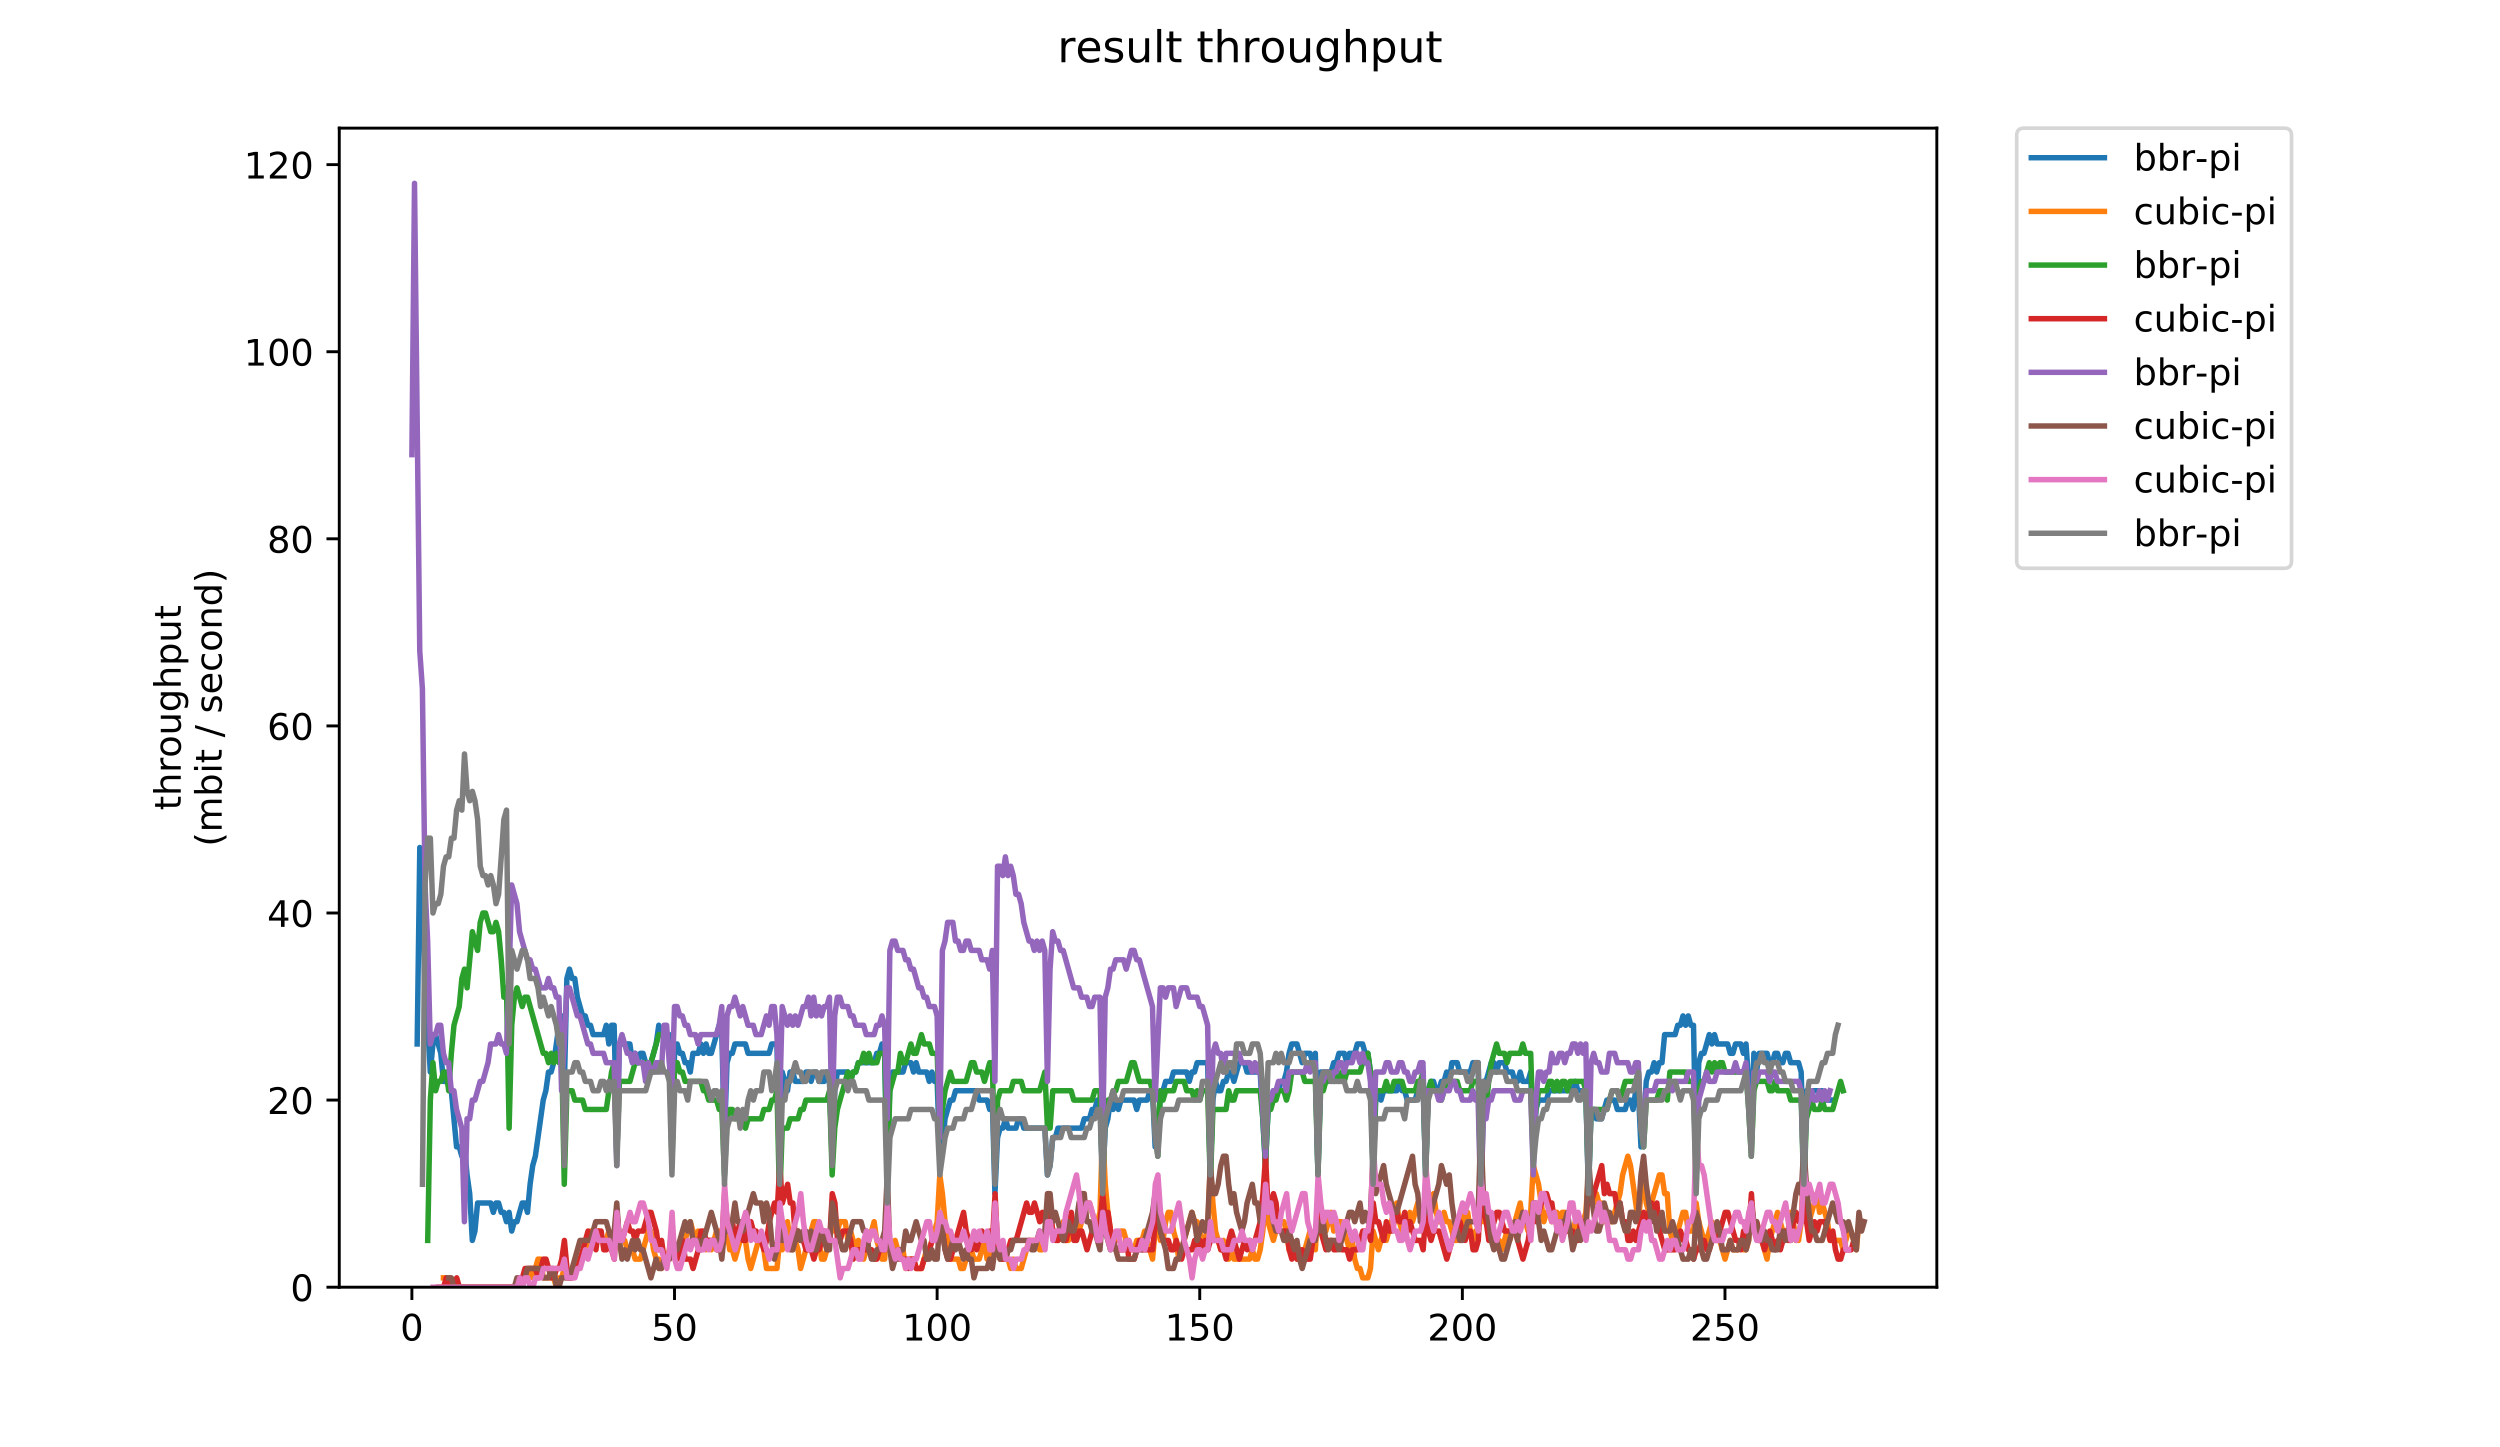 <?xml version="1.0" encoding="utf-8" standalone="no"?>
<!DOCTYPE svg PUBLIC "-//W3C//DTD SVG 1.1//EN"
  "http://www.w3.org/Graphics/SVG/1.1/DTD/svg11.dtd">
<!-- Created with matplotlib (https://matplotlib.org/) -->
<svg height="396pt" version="1.1" viewBox="0 0 684 396" width="684pt" xmlns="http://www.w3.org/2000/svg" xmlns:xlink="http://www.w3.org/1999/xlink">
 <defs>
  <style type="text/css">
*{stroke-linecap:butt;stroke-linejoin:round;}
  </style>
 </defs>
 <g id="figure_1">
  <g id="patch_1">
   <path d="M 0 396 
L 684 396 
L 684 0 
L 0 0 
z
" style="fill:#ffffff;"/>
  </g>
  <g id="axes_1">
   <g id="patch_2">
    <path d="M 92.824 352.174 
L 529.913 352.174 
L 529.913 35.062 
L 92.824 35.062 
z
" style="fill:#ffffff;"/>
   </g>
   <g id="matplotlib.axis_1">
    <g id="xtick_1">
     <g id="line2d_1">
      <defs>
       <path d="M 0 0 
L 0 3.5 
" id="m720df706b2" style="stroke:#000000;stroke-width:0.8;"/>
      </defs>
      <g>
       <use style="stroke:#000000;stroke-width:0.8;" x="112.692" xlink:href="#m720df706b2" y="352.174"/>
      </g>
     </g>
     <g id="text_1">
      <!-- 0 -->
      <defs>
       <path d="M 31.781 66.406 
Q 24.172 66.406 20.328 58.906 
Q 16.5 51.422 16.5 36.375 
Q 16.5 21.391 20.328 13.891 
Q 24.172 6.391 31.781 6.391 
Q 39.453 6.391 43.281 13.891 
Q 47.125 21.391 47.125 36.375 
Q 47.125 51.422 43.281 58.906 
Q 39.453 66.406 31.781 66.406 
z
M 31.781 74.219 
Q 44.047 74.219 50.516 64.516 
Q 56.984 54.828 56.984 36.375 
Q 56.984 17.969 50.516 8.266 
Q 44.047 -1.422 31.781 -1.422 
Q 19.531 -1.422 13.062 8.266 
Q 6.594 17.969 6.594 36.375 
Q 6.594 54.828 13.062 64.516 
Q 19.531 74.219 31.781 74.219 
z
" id="DejaVuSans-48"/>
      </defs>
      <g transform="translate(109.51 366.773)scale(0.1 -0.1)">
       <use xlink:href="#DejaVuSans-48"/>
      </g>
     </g>
    </g>
    <g id="xtick_2">
     <g id="line2d_2">
      <g>
       <use style="stroke:#000000;stroke-width:0.8;" x="184.544" xlink:href="#m720df706b2" y="352.174"/>
      </g>
     </g>
     <g id="text_2">
      <!-- 50 -->
      <defs>
       <path d="M 10.797 72.906 
L 49.516 72.906 
L 49.516 64.594 
L 19.828 64.594 
L 19.828 46.734 
Q 21.969 47.469 24.109 47.828 
Q 26.266 48.188 28.422 48.188 
Q 40.625 48.188 47.75 41.5 
Q 54.891 34.812 54.891 23.391 
Q 54.891 11.625 47.562 5.094 
Q 40.234 -1.422 26.906 -1.422 
Q 22.312 -1.422 17.547 -0.641 
Q 12.797 0.141 7.719 1.703 
L 7.719 11.625 
Q 12.109 9.234 16.797 8.062 
Q 21.484 6.891 26.703 6.891 
Q 35.156 6.891 40.078 11.328 
Q 45.016 15.766 45.016 23.391 
Q 45.016 31 40.078 35.438 
Q 35.156 39.891 26.703 39.891 
Q 22.75 39.891 18.812 39.016 
Q 14.891 38.141 10.797 36.281 
z
" id="DejaVuSans-53"/>
      </defs>
      <g transform="translate(178.181 366.773)scale(0.1 -0.1)">
       <use xlink:href="#DejaVuSans-53"/>
       <use x="63.623" xlink:href="#DejaVuSans-48"/>
      </g>
     </g>
    </g>
    <g id="xtick_3">
     <g id="line2d_3">
      <g>
       <use style="stroke:#000000;stroke-width:0.8;" x="256.396" xlink:href="#m720df706b2" y="352.174"/>
      </g>
     </g>
     <g id="text_3">
      <!-- 100 -->
      <defs>
       <path d="M 12.406 8.297 
L 28.516 8.297 
L 28.516 63.922 
L 10.984 60.406 
L 10.984 69.391 
L 28.422 72.906 
L 38.281 72.906 
L 38.281 8.297 
L 54.391 8.297 
L 54.391 0 
L 12.406 0 
z
" id="DejaVuSans-49"/>
      </defs>
      <g transform="translate(246.853 366.773)scale(0.1 -0.1)">
       <use xlink:href="#DejaVuSans-49"/>
       <use x="63.623" xlink:href="#DejaVuSans-48"/>
       <use x="127.246" xlink:href="#DejaVuSans-48"/>
      </g>
     </g>
    </g>
    <g id="xtick_4">
     <g id="line2d_4">
      <g>
       <use style="stroke:#000000;stroke-width:0.8;" x="328.249" xlink:href="#m720df706b2" y="352.174"/>
      </g>
     </g>
     <g id="text_4">
      <!-- 150 -->
      <g transform="translate(318.705 366.773)scale(0.1 -0.1)">
       <use xlink:href="#DejaVuSans-49"/>
       <use x="63.623" xlink:href="#DejaVuSans-53"/>
       <use x="127.246" xlink:href="#DejaVuSans-48"/>
      </g>
     </g>
    </g>
    <g id="xtick_5">
     <g id="line2d_5">
      <g>
       <use style="stroke:#000000;stroke-width:0.8;" x="400.101" xlink:href="#m720df706b2" y="352.174"/>
      </g>
     </g>
     <g id="text_5">
      <!-- 200 -->
      <defs>
       <path d="M 19.188 8.297 
L 53.609 8.297 
L 53.609 0 
L 7.328 0 
L 7.328 8.297 
Q 12.938 14.109 22.625 23.891 
Q 32.328 33.688 34.812 36.531 
Q 39.547 41.844 41.422 45.531 
Q 43.312 49.219 43.312 52.781 
Q 43.312 58.594 39.234 62.25 
Q 35.156 65.922 28.609 65.922 
Q 23.969 65.922 18.812 64.312 
Q 13.672 62.703 7.812 59.422 
L 7.812 69.391 
Q 13.766 71.781 18.938 73 
Q 24.125 74.219 28.422 74.219 
Q 39.75 74.219 46.484 68.547 
Q 53.219 62.891 53.219 53.422 
Q 53.219 48.922 51.531 44.891 
Q 49.859 40.875 45.406 35.406 
Q 44.188 33.984 37.641 27.219 
Q 31.109 20.453 19.188 8.297 
z
" id="DejaVuSans-50"/>
      </defs>
      <g transform="translate(390.557 366.773)scale(0.1 -0.1)">
       <use xlink:href="#DejaVuSans-50"/>
       <use x="63.623" xlink:href="#DejaVuSans-48"/>
       <use x="127.246" xlink:href="#DejaVuSans-48"/>
      </g>
     </g>
    </g>
    <g id="xtick_6">
     <g id="line2d_6">
      <g>
       <use style="stroke:#000000;stroke-width:0.8;" x="471.953" xlink:href="#m720df706b2" y="352.174"/>
      </g>
     </g>
     <g id="text_6">
      <!-- 250 -->
      <g transform="translate(462.41 366.773)scale(0.1 -0.1)">
       <use xlink:href="#DejaVuSans-50"/>
       <use x="63.623" xlink:href="#DejaVuSans-53"/>
       <use x="127.246" xlink:href="#DejaVuSans-48"/>
      </g>
     </g>
    </g>
   </g>
   <g id="matplotlib.axis_2">
    <g id="ytick_1">
     <g id="line2d_7">
      <defs>
       <path d="M 0 0 
L -3.5 0 
" id="m7bb8486bd5" style="stroke:#000000;stroke-width:0.8;"/>
      </defs>
      <g>
       <use style="stroke:#000000;stroke-width:0.8;" x="92.824" xlink:href="#m7bb8486bd5" y="352.174"/>
      </g>
     </g>
     <g id="text_7">
      <!-- 0 -->
      <g transform="translate(79.461 355.973)scale(0.1 -0.1)">
       <use xlink:href="#DejaVuSans-48"/>
      </g>
     </g>
    </g>
    <g id="ytick_2">
     <g id="line2d_8">
      <g>
       <use style="stroke:#000000;stroke-width:0.8;" x="92.824" xlink:href="#m7bb8486bd5" y="300.986"/>
      </g>
     </g>
     <g id="text_8">
      <!-- 20 -->
      <g transform="translate(73.099 304.785)scale(0.1 -0.1)">
       <use xlink:href="#DejaVuSans-50"/>
       <use x="63.623" xlink:href="#DejaVuSans-48"/>
      </g>
     </g>
    </g>
    <g id="ytick_3">
     <g id="line2d_9">
      <g>
       <use style="stroke:#000000;stroke-width:0.8;" x="92.824" xlink:href="#m7bb8486bd5" y="249.798"/>
      </g>
     </g>
     <g id="text_9">
      <!-- 40 -->
      <defs>
       <path d="M 37.797 64.312 
L 12.891 25.391 
L 37.797 25.391 
z
M 35.203 72.906 
L 47.609 72.906 
L 47.609 25.391 
L 58.016 25.391 
L 58.016 17.188 
L 47.609 17.188 
L 47.609 0 
L 37.797 0 
L 37.797 17.188 
L 4.891 17.188 
L 4.891 26.703 
z
" id="DejaVuSans-52"/>
      </defs>
      <g transform="translate(73.099 253.597)scale(0.1 -0.1)">
       <use xlink:href="#DejaVuSans-52"/>
       <use x="63.623" xlink:href="#DejaVuSans-48"/>
      </g>
     </g>
    </g>
    <g id="ytick_4">
     <g id="line2d_10">
      <g>
       <use style="stroke:#000000;stroke-width:0.8;" x="92.824" xlink:href="#m7bb8486bd5" y="198.609"/>
      </g>
     </g>
     <g id="text_10">
      <!-- 60 -->
      <defs>
       <path d="M 33.016 40.375 
Q 26.375 40.375 22.484 35.828 
Q 18.609 31.297 18.609 23.391 
Q 18.609 15.531 22.484 10.953 
Q 26.375 6.391 33.016 6.391 
Q 39.656 6.391 43.531 10.953 
Q 47.406 15.531 47.406 23.391 
Q 47.406 31.297 43.531 35.828 
Q 39.656 40.375 33.016 40.375 
z
M 52.594 71.297 
L 52.594 62.312 
Q 48.875 64.062 45.094 64.984 
Q 41.312 65.922 37.594 65.922 
Q 27.828 65.922 22.672 59.328 
Q 17.531 52.734 16.797 39.406 
Q 19.672 43.656 24.016 45.922 
Q 28.375 48.188 33.594 48.188 
Q 44.578 48.188 50.953 41.516 
Q 57.328 34.859 57.328 23.391 
Q 57.328 12.156 50.688 5.359 
Q 44.047 -1.422 33.016 -1.422 
Q 20.359 -1.422 13.672 8.266 
Q 6.984 17.969 6.984 36.375 
Q 6.984 53.656 15.188 63.938 
Q 23.391 74.219 37.203 74.219 
Q 40.922 74.219 44.703 73.484 
Q 48.484 72.75 52.594 71.297 
z
" id="DejaVuSans-54"/>
      </defs>
      <g transform="translate(73.099 202.408)scale(0.1 -0.1)">
       <use xlink:href="#DejaVuSans-54"/>
       <use x="63.623" xlink:href="#DejaVuSans-48"/>
      </g>
     </g>
    </g>
    <g id="ytick_5">
     <g id="line2d_11">
      <g>
       <use style="stroke:#000000;stroke-width:0.8;" x="92.824" xlink:href="#m7bb8486bd5" y="147.421"/>
      </g>
     </g>
     <g id="text_11">
      <!-- 80 -->
      <defs>
       <path d="M 31.781 34.625 
Q 24.75 34.625 20.719 30.859 
Q 16.703 27.094 16.703 20.516 
Q 16.703 13.922 20.719 10.156 
Q 24.75 6.391 31.781 6.391 
Q 38.812 6.391 42.859 10.172 
Q 46.922 13.969 46.922 20.516 
Q 46.922 27.094 42.891 30.859 
Q 38.875 34.625 31.781 34.625 
z
M 21.922 38.812 
Q 15.578 40.375 12.031 44.719 
Q 8.5 49.078 8.5 55.328 
Q 8.5 64.062 14.719 69.141 
Q 20.953 74.219 31.781 74.219 
Q 42.672 74.219 48.875 69.141 
Q 55.078 64.062 55.078 55.328 
Q 55.078 49.078 51.531 44.719 
Q 48 40.375 41.703 38.812 
Q 48.828 37.156 52.797 32.312 
Q 56.781 27.484 56.781 20.516 
Q 56.781 9.906 50.312 4.234 
Q 43.844 -1.422 31.781 -1.422 
Q 19.734 -1.422 13.25 4.234 
Q 6.781 9.906 6.781 20.516 
Q 6.781 27.484 10.781 32.312 
Q 14.797 37.156 21.922 38.812 
z
M 18.312 54.391 
Q 18.312 48.734 21.844 45.562 
Q 25.391 42.391 31.781 42.391 
Q 38.141 42.391 41.719 45.562 
Q 45.312 48.734 45.312 54.391 
Q 45.312 60.062 41.719 63.234 
Q 38.141 66.406 31.781 66.406 
Q 25.391 66.406 21.844 63.234 
Q 18.312 60.062 18.312 54.391 
z
" id="DejaVuSans-56"/>
      </defs>
      <g transform="translate(73.099 151.22)scale(0.1 -0.1)">
       <use xlink:href="#DejaVuSans-56"/>
       <use x="63.623" xlink:href="#DejaVuSans-48"/>
      </g>
     </g>
    </g>
    <g id="ytick_6">
     <g id="line2d_12">
      <g>
       <use style="stroke:#000000;stroke-width:0.8;" x="92.824" xlink:href="#m7bb8486bd5" y="96.233"/>
      </g>
     </g>
     <g id="text_12">
      <!-- 100 -->
      <g transform="translate(66.736 100.032)scale(0.1 -0.1)">
       <use xlink:href="#DejaVuSans-49"/>
       <use x="63.623" xlink:href="#DejaVuSans-48"/>
       <use x="127.246" xlink:href="#DejaVuSans-48"/>
      </g>
     </g>
    </g>
    <g id="ytick_7">
     <g id="line2d_13">
      <g>
       <use style="stroke:#000000;stroke-width:0.8;" x="92.824" xlink:href="#m7bb8486bd5" y="45.044"/>
      </g>
     </g>
     <g id="text_13">
      <!-- 120 -->
      <g transform="translate(66.736 48.843)scale(0.1 -0.1)">
       <use xlink:href="#DejaVuSans-49"/>
       <use x="63.623" xlink:href="#DejaVuSans-50"/>
       <use x="127.246" xlink:href="#DejaVuSans-48"/>
      </g>
     </g>
    </g>
    <g id="text_14">
     <!-- throughput -->
     <defs>
      <path d="M 18.312 70.219 
L 18.312 54.688 
L 36.812 54.688 
L 36.812 47.703 
L 18.312 47.703 
L 18.312 18.016 
Q 18.312 11.328 20.141 9.422 
Q 21.969 7.516 27.594 7.516 
L 36.812 7.516 
L 36.812 0 
L 27.594 0 
Q 17.188 0 13.234 3.875 
Q 9.281 7.766 9.281 18.016 
L 9.281 47.703 
L 2.688 47.703 
L 2.688 54.688 
L 9.281 54.688 
L 9.281 70.219 
z
" id="DejaVuSans-116"/>
      <path d="M 54.891 33.016 
L 54.891 0 
L 45.906 0 
L 45.906 32.719 
Q 45.906 40.484 42.875 44.328 
Q 39.844 48.188 33.797 48.188 
Q 26.516 48.188 22.312 43.547 
Q 18.109 38.922 18.109 30.906 
L 18.109 0 
L 9.078 0 
L 9.078 75.984 
L 18.109 75.984 
L 18.109 46.188 
Q 21.344 51.125 25.703 53.562 
Q 30.078 56 35.797 56 
Q 45.219 56 50.047 50.172 
Q 54.891 44.344 54.891 33.016 
z
" id="DejaVuSans-104"/>
      <path d="M 41.109 46.297 
Q 39.594 47.172 37.812 47.578 
Q 36.031 48 33.891 48 
Q 26.266 48 22.188 43.047 
Q 18.109 38.094 18.109 28.812 
L 18.109 0 
L 9.078 0 
L 9.078 54.688 
L 18.109 54.688 
L 18.109 46.188 
Q 20.953 51.172 25.484 53.578 
Q 30.031 56 36.531 56 
Q 37.453 56 38.578 55.875 
Q 39.703 55.766 41.062 55.516 
z
" id="DejaVuSans-114"/>
      <path d="M 30.609 48.391 
Q 23.391 48.391 19.188 42.75 
Q 14.984 37.109 14.984 27.297 
Q 14.984 17.484 19.156 11.844 
Q 23.344 6.203 30.609 6.203 
Q 37.797 6.203 41.984 11.859 
Q 46.188 17.531 46.188 27.297 
Q 46.188 37.016 41.984 42.703 
Q 37.797 48.391 30.609 48.391 
z
M 30.609 56 
Q 42.328 56 49.016 48.375 
Q 55.719 40.766 55.719 27.297 
Q 55.719 13.875 49.016 6.219 
Q 42.328 -1.422 30.609 -1.422 
Q 18.844 -1.422 12.172 6.219 
Q 5.516 13.875 5.516 27.297 
Q 5.516 40.766 12.172 48.375 
Q 18.844 56 30.609 56 
z
" id="DejaVuSans-111"/>
      <path d="M 8.5 21.578 
L 8.5 54.688 
L 17.484 54.688 
L 17.484 21.922 
Q 17.484 14.156 20.5 10.266 
Q 23.531 6.391 29.594 6.391 
Q 36.859 6.391 41.078 11.031 
Q 45.312 15.672 45.312 23.688 
L 45.312 54.688 
L 54.297 54.688 
L 54.297 0 
L 45.312 0 
L 45.312 8.406 
Q 42.047 3.422 37.719 1 
Q 33.406 -1.422 27.688 -1.422 
Q 18.266 -1.422 13.375 4.438 
Q 8.5 10.297 8.5 21.578 
z
M 31.109 56 
z
" id="DejaVuSans-117"/>
      <path d="M 45.406 27.984 
Q 45.406 37.75 41.375 43.109 
Q 37.359 48.484 30.078 48.484 
Q 22.859 48.484 18.828 43.109 
Q 14.797 37.75 14.797 27.984 
Q 14.797 18.266 18.828 12.891 
Q 22.859 7.516 30.078 7.516 
Q 37.359 7.516 41.375 12.891 
Q 45.406 18.266 45.406 27.984 
z
M 54.391 6.781 
Q 54.391 -7.172 48.188 -13.984 
Q 42 -20.797 29.203 -20.797 
Q 24.469 -20.797 20.266 -20.094 
Q 16.062 -19.391 12.109 -17.922 
L 12.109 -9.188 
Q 16.062 -11.328 19.922 -12.344 
Q 23.781 -13.375 27.781 -13.375 
Q 36.625 -13.375 41.016 -8.766 
Q 45.406 -4.156 45.406 5.172 
L 45.406 9.625 
Q 42.625 4.781 38.281 2.391 
Q 33.938 0 27.875 0 
Q 17.828 0 11.672 7.656 
Q 5.516 15.328 5.516 27.984 
Q 5.516 40.672 11.672 48.328 
Q 17.828 56 27.875 56 
Q 33.938 56 38.281 53.609 
Q 42.625 51.219 45.406 46.391 
L 45.406 54.688 
L 54.391 54.688 
z
" id="DejaVuSans-103"/>
      <path d="M 18.109 8.203 
L 18.109 -20.797 
L 9.078 -20.797 
L 9.078 54.688 
L 18.109 54.688 
L 18.109 46.391 
Q 20.953 51.266 25.266 53.625 
Q 29.594 56 35.594 56 
Q 45.562 56 51.781 48.094 
Q 58.016 40.188 58.016 27.297 
Q 58.016 14.406 51.781 6.484 
Q 45.562 -1.422 35.594 -1.422 
Q 29.594 -1.422 25.266 0.953 
Q 20.953 3.328 18.109 8.203 
z
M 48.688 27.297 
Q 48.688 37.203 44.609 42.844 
Q 40.531 48.484 33.406 48.484 
Q 26.266 48.484 22.188 42.844 
Q 18.109 37.203 18.109 27.297 
Q 18.109 17.391 22.188 11.75 
Q 26.266 6.109 33.406 6.109 
Q 40.531 6.109 44.609 11.75 
Q 48.688 17.391 48.688 27.297 
z
" id="DejaVuSans-112"/>
     </defs>
     <g transform="translate(49.459 221.675)rotate(-90)scale(0.1 -0.1)">
      <use xlink:href="#DejaVuSans-116"/>
      <use x="39.209" xlink:href="#DejaVuSans-104"/>
      <use x="102.588" xlink:href="#DejaVuSans-114"/>
      <use x="143.67" xlink:href="#DejaVuSans-111"/>
      <use x="204.852" xlink:href="#DejaVuSans-117"/>
      <use x="268.23" xlink:href="#DejaVuSans-103"/>
      <use x="331.707" xlink:href="#DejaVuSans-104"/>
      <use x="395.086" xlink:href="#DejaVuSans-112"/>
      <use x="458.562" xlink:href="#DejaVuSans-117"/>
      <use x="521.941" xlink:href="#DejaVuSans-116"/>
     </g>
     <!-- (mbit / second) -->
     <defs>
      <path d="M 31 75.875 
Q 24.469 64.656 21.281 53.656 
Q 18.109 42.672 18.109 31.391 
Q 18.109 20.125 21.312 9.062 
Q 24.516 -2 31 -13.188 
L 23.188 -13.188 
Q 15.875 -1.703 12.234 9.375 
Q 8.594 20.453 8.594 31.391 
Q 8.594 42.281 12.203 53.312 
Q 15.828 64.359 23.188 75.875 
z
" id="DejaVuSans-40"/>
      <path d="M 52 44.188 
Q 55.375 50.25 60.062 53.125 
Q 64.75 56 71.094 56 
Q 79.641 56 84.281 50.016 
Q 88.922 44.047 88.922 33.016 
L 88.922 0 
L 79.891 0 
L 79.891 32.719 
Q 79.891 40.578 77.094 44.375 
Q 74.312 48.188 68.609 48.188 
Q 61.625 48.188 57.562 43.547 
Q 53.516 38.922 53.516 30.906 
L 53.516 0 
L 44.484 0 
L 44.484 32.719 
Q 44.484 40.625 41.703 44.406 
Q 38.922 48.188 33.109 48.188 
Q 26.219 48.188 22.156 43.531 
Q 18.109 38.875 18.109 30.906 
L 18.109 0 
L 9.078 0 
L 9.078 54.688 
L 18.109 54.688 
L 18.109 46.188 
Q 21.188 51.219 25.484 53.609 
Q 29.781 56 35.688 56 
Q 41.656 56 45.828 52.969 
Q 50 49.953 52 44.188 
z
" id="DejaVuSans-109"/>
      <path d="M 48.688 27.297 
Q 48.688 37.203 44.609 42.844 
Q 40.531 48.484 33.406 48.484 
Q 26.266 48.484 22.188 42.844 
Q 18.109 37.203 18.109 27.297 
Q 18.109 17.391 22.188 11.75 
Q 26.266 6.109 33.406 6.109 
Q 40.531 6.109 44.609 11.75 
Q 48.688 17.391 48.688 27.297 
z
M 18.109 46.391 
Q 20.953 51.266 25.266 53.625 
Q 29.594 56 35.594 56 
Q 45.562 56 51.781 48.094 
Q 58.016 40.188 58.016 27.297 
Q 58.016 14.406 51.781 6.484 
Q 45.562 -1.422 35.594 -1.422 
Q 29.594 -1.422 25.266 0.953 
Q 20.953 3.328 18.109 8.203 
L 18.109 0 
L 9.078 0 
L 9.078 75.984 
L 18.109 75.984 
z
" id="DejaVuSans-98"/>
      <path d="M 9.422 54.688 
L 18.406 54.688 
L 18.406 0 
L 9.422 0 
z
M 9.422 75.984 
L 18.406 75.984 
L 18.406 64.594 
L 9.422 64.594 
z
" id="DejaVuSans-105"/>
      <path id="DejaVuSans-32"/>
      <path d="M 25.391 72.906 
L 33.688 72.906 
L 8.297 -9.281 
L 0 -9.281 
z
" id="DejaVuSans-47"/>
      <path d="M 44.281 53.078 
L 44.281 44.578 
Q 40.484 46.531 36.375 47.5 
Q 32.281 48.484 27.875 48.484 
Q 21.188 48.484 17.844 46.438 
Q 14.5 44.391 14.5 40.281 
Q 14.5 37.156 16.891 35.375 
Q 19.281 33.594 26.516 31.984 
L 29.594 31.297 
Q 39.156 29.25 43.188 25.516 
Q 47.219 21.781 47.219 15.094 
Q 47.219 7.469 41.188 3.016 
Q 35.156 -1.422 24.609 -1.422 
Q 20.219 -1.422 15.453 -0.562 
Q 10.688 0.297 5.422 2 
L 5.422 11.281 
Q 10.406 8.688 15.234 7.391 
Q 20.062 6.109 24.812 6.109 
Q 31.156 6.109 34.562 8.281 
Q 37.984 10.453 37.984 14.406 
Q 37.984 18.062 35.516 20.016 
Q 33.062 21.969 24.703 23.781 
L 21.578 24.516 
Q 13.234 26.266 9.516 29.906 
Q 5.812 33.547 5.812 39.891 
Q 5.812 47.609 11.281 51.797 
Q 16.75 56 26.812 56 
Q 31.781 56 36.172 55.266 
Q 40.578 54.547 44.281 53.078 
z
" id="DejaVuSans-115"/>
      <path d="M 56.203 29.594 
L 56.203 25.203 
L 14.891 25.203 
Q 15.484 15.922 20.484 11.062 
Q 25.484 6.203 34.422 6.203 
Q 39.594 6.203 44.453 7.469 
Q 49.312 8.734 54.109 11.281 
L 54.109 2.781 
Q 49.266 0.734 44.188 -0.344 
Q 39.109 -1.422 33.891 -1.422 
Q 20.797 -1.422 13.156 6.188 
Q 5.516 13.812 5.516 26.812 
Q 5.516 40.234 12.766 48.109 
Q 20.016 56 32.328 56 
Q 43.359 56 49.781 48.891 
Q 56.203 41.797 56.203 29.594 
z
M 47.219 32.234 
Q 47.125 39.594 43.094 43.984 
Q 39.062 48.391 32.422 48.391 
Q 24.906 48.391 20.391 44.141 
Q 15.875 39.891 15.188 32.172 
z
" id="DejaVuSans-101"/>
      <path d="M 48.781 52.594 
L 48.781 44.188 
Q 44.969 46.297 41.141 47.344 
Q 37.312 48.391 33.406 48.391 
Q 24.656 48.391 19.812 42.844 
Q 14.984 37.312 14.984 27.297 
Q 14.984 17.281 19.812 11.734 
Q 24.656 6.203 33.406 6.203 
Q 37.312 6.203 41.141 7.25 
Q 44.969 8.297 48.781 10.406 
L 48.781 2.094 
Q 45.016 0.344 40.984 -0.531 
Q 36.969 -1.422 32.422 -1.422 
Q 20.062 -1.422 12.781 6.344 
Q 5.516 14.109 5.516 27.297 
Q 5.516 40.672 12.859 48.328 
Q 20.219 56 33.016 56 
Q 37.156 56 41.109 55.141 
Q 45.062 54.297 48.781 52.594 
z
" id="DejaVuSans-99"/>
      <path d="M 54.891 33.016 
L 54.891 0 
L 45.906 0 
L 45.906 32.719 
Q 45.906 40.484 42.875 44.328 
Q 39.844 48.188 33.797 48.188 
Q 26.516 48.188 22.312 43.547 
Q 18.109 38.922 18.109 30.906 
L 18.109 0 
L 9.078 0 
L 9.078 54.688 
L 18.109 54.688 
L 18.109 46.188 
Q 21.344 51.125 25.703 53.562 
Q 30.078 56 35.797 56 
Q 45.219 56 50.047 50.172 
Q 54.891 44.344 54.891 33.016 
z
" id="DejaVuSans-110"/>
      <path d="M 45.406 46.391 
L 45.406 75.984 
L 54.391 75.984 
L 54.391 0 
L 45.406 0 
L 45.406 8.203 
Q 42.578 3.328 38.25 0.953 
Q 33.938 -1.422 27.875 -1.422 
Q 17.969 -1.422 11.734 6.484 
Q 5.516 14.406 5.516 27.297 
Q 5.516 40.188 11.734 48.094 
Q 17.969 56 27.875 56 
Q 33.938 56 38.25 53.625 
Q 42.578 51.266 45.406 46.391 
z
M 14.797 27.297 
Q 14.797 17.391 18.875 11.75 
Q 22.953 6.109 30.078 6.109 
Q 37.203 6.109 41.297 11.75 
Q 45.406 17.391 45.406 27.297 
Q 45.406 37.203 41.297 42.844 
Q 37.203 48.484 30.078 48.484 
Q 22.953 48.484 18.875 42.844 
Q 14.797 37.203 14.797 27.297 
z
" id="DejaVuSans-100"/>
      <path d="M 8.016 75.875 
L 15.828 75.875 
Q 23.141 64.359 26.781 53.312 
Q 30.422 42.281 30.422 31.391 
Q 30.422 20.453 26.781 9.375 
Q 23.141 -1.703 15.828 -13.188 
L 8.016 -13.188 
Q 14.5 -2 17.703 9.062 
Q 20.906 20.125 20.906 31.391 
Q 20.906 42.672 17.703 53.656 
Q 14.5 64.656 8.016 75.875 
z
" id="DejaVuSans-41"/>
     </defs>
     <g transform="translate(60.657 231.609)rotate(-90)scale(0.1 -0.1)">
      <use xlink:href="#DejaVuSans-40"/>
      <use x="39.014" xlink:href="#DejaVuSans-109"/>
      <use x="136.426" xlink:href="#DejaVuSans-98"/>
      <use x="199.902" xlink:href="#DejaVuSans-105"/>
      <use x="227.686" xlink:href="#DejaVuSans-116"/>
      <use x="266.895" xlink:href="#DejaVuSans-32"/>
      <use x="298.682" xlink:href="#DejaVuSans-47"/>
      <use x="332.373" xlink:href="#DejaVuSans-32"/>
      <use x="364.16" xlink:href="#DejaVuSans-115"/>
      <use x="416.26" xlink:href="#DejaVuSans-101"/>
      <use x="477.783" xlink:href="#DejaVuSans-99"/>
      <use x="532.764" xlink:href="#DejaVuSans-111"/>
      <use x="593.945" xlink:href="#DejaVuSans-110"/>
      <use x="657.324" xlink:href="#DejaVuSans-100"/>
      <use x="720.801" xlink:href="#DejaVuSans-41"/>
     </g>
    </g>
   </g>
   <g id="line2d_14">
    <path clip-path="url(#p0af0bcbbfc)" d="M 114.137 285.629 
L 114.856 231.882 
L 115.574 242.119 
L 116.293 272.832 
L 117.011 280.511 
L 117.73 293.308 
L 118.448 285.629 
L 119.167 283.07 
L 120.604 288.189 
L 121.322 295.867 
L 122.76 295.867 
L 123.478 298.426 
L 124.915 313.783 
L 125.634 313.783 
L 126.352 316.342 
L 127.071 313.783 
L 127.789 321.461 
L 128.508 326.58 
L 129.226 339.377 
L 129.945 336.818 
L 130.663 329.139 
L 134.256 329.139 
L 134.974 331.699 
L 135.693 329.139 
L 136.411 329.139 
L 137.13 331.699 
L 137.849 331.699 
L 138.567 334.258 
L 139.286 331.699 
L 140.004 336.818 
L 140.723 334.258 
L 141.441 334.258 
L 142.878 329.139 
L 143.597 329.139 
L 144.315 331.699 
L 145.034 324.021 
L 145.752 318.902 
L 146.471 316.342 
L 148.626 300.986 
L 149.345 298.426 
L 150.063 293.308 
L 150.782 293.308 
L 151.5 290.748 
L 152.938 280.511 
L 153.656 277.951 
L 154.375 298.426 
L 155.093 267.713 
L 155.812 265.154 
L 156.53 267.713 
L 157.249 267.713 
L 157.967 272.832 
L 159.404 277.951 
L 160.123 277.951 
L 160.841 280.511 
L 161.56 280.511 
L 162.278 283.07 
L 165.152 283.07 
L 165.871 280.511 
L 166.589 285.629 
L 167.308 280.511 
L 168.027 280.511 
L 168.745 311.224 
L 169.464 285.629 
L 172.338 285.629 
L 173.056 290.748 
L 173.775 288.189 
L 174.493 290.748 
L 175.212 288.189 
L 175.93 288.189 
L 176.649 290.748 
L 178.086 290.748 
L 179.523 285.629 
L 180.241 280.511 
L 180.96 283.07 
L 183.116 283.07 
L 183.834 316.342 
L 184.553 288.189 
L 185.271 285.629 
L 185.99 288.189 
L 186.708 288.189 
L 187.427 290.748 
L 188.145 290.748 
L 188.864 293.308 
L 189.582 288.189 
L 191.019 288.189 
L 191.738 285.629 
L 192.456 288.189 
L 193.175 285.629 
L 193.893 288.189 
L 194.612 288.189 
L 196.767 280.511 
L 197.486 283.07 
L 198.205 311.224 
L 198.923 290.748 
L 199.642 288.189 
L 200.36 288.189 
L 201.079 285.629 
L 203.953 285.629 
L 204.671 288.189 
L 210.419 288.189 
L 211.138 285.629 
L 212.575 285.629 
L 213.294 321.461 
L 214.012 293.308 
L 215.449 298.426 
L 216.168 293.308 
L 216.886 293.308 
L 217.605 295.867 
L 219.76 295.867 
L 220.479 293.308 
L 221.197 293.308 
L 221.916 295.867 
L 222.634 293.308 
L 223.353 293.308 
L 224.071 295.867 
L 225.508 295.867 
L 226.227 293.308 
L 226.945 295.867 
L 227.664 316.342 
L 228.383 298.426 
L 229.101 293.308 
L 231.975 293.308 
L 232.694 295.867 
L 233.412 293.308 
L 234.131 293.308 
L 234.849 290.748 
L 239.16 290.748 
L 239.879 288.189 
L 240.597 288.189 
L 241.316 285.629 
L 242.034 288.189 
L 242.753 321.461 
L 243.472 295.867 
L 244.19 293.308 
L 247.064 293.308 
L 247.783 290.748 
L 249.22 290.748 
L 249.938 293.308 
L 250.657 290.748 
L 251.375 293.308 
L 253.531 293.308 
L 254.249 295.867 
L 254.968 293.308 
L 255.686 295.867 
L 256.405 295.867 
L 257.123 316.342 
L 257.842 313.783 
L 258.561 306.105 
L 259.998 300.986 
L 260.716 300.986 
L 261.435 298.426 
L 267.183 298.426 
L 267.901 300.986 
L 270.057 300.986 
L 270.775 303.545 
L 271.494 300.986 
L 272.212 326.58 
L 272.931 311.224 
L 273.65 308.664 
L 274.368 308.664 
L 275.087 306.105 
L 275.805 308.664 
L 277.961 308.664 
L 278.679 306.105 
L 279.398 306.105 
L 280.116 308.664 
L 285.864 308.664 
L 286.583 321.461 
L 287.301 318.902 
L 288.02 311.224 
L 288.739 311.224 
L 289.457 308.664 
L 295.924 308.664 
L 296.642 306.105 
L 298.079 306.105 
L 298.798 303.545 
L 299.516 303.545 
L 300.235 300.986 
L 300.953 300.986 
L 301.672 324.021 
L 302.39 308.664 
L 303.109 306.105 
L 303.828 300.986 
L 304.546 303.545 
L 305.265 300.986 
L 305.983 303.545 
L 306.702 300.986 
L 310.294 300.986 
L 311.013 303.545 
L 311.731 300.986 
L 313.887 300.986 
L 314.605 298.426 
L 315.324 298.426 
L 316.042 313.783 
L 316.761 313.783 
L 317.479 298.426 
L 318.198 298.426 
L 318.917 295.867 
L 320.354 295.867 
L 321.072 293.308 
L 324.665 293.308 
L 325.383 295.867 
L 326.102 293.308 
L 326.82 293.308 
L 327.539 290.748 
L 330.413 290.748 
L 331.131 321.461 
L 331.85 300.986 
L 332.568 295.867 
L 333.287 298.426 
L 334.006 298.426 
L 334.724 295.867 
L 335.443 295.867 
L 336.161 293.308 
L 336.88 293.308 
L 337.598 295.867 
L 339.035 290.748 
L 340.472 290.748 
L 341.191 293.308 
L 344.783 293.308 
L 346.22 318.902 
L 346.939 303.545 
L 348.376 298.426 
L 349.813 298.426 
L 350.532 295.867 
L 351.25 295.867 
L 351.969 293.308 
L 352.687 288.189 
L 353.406 285.629 
L 354.843 285.629 
L 356.28 290.748 
L 356.998 288.189 
L 358.435 288.189 
L 359.154 290.748 
L 359.872 288.189 
L 360.591 321.461 
L 361.309 293.308 
L 364.184 293.308 
L 364.902 290.748 
L 365.621 290.748 
L 366.339 288.189 
L 367.776 288.189 
L 368.495 290.748 
L 369.213 288.189 
L 370.65 288.189 
L 371.369 285.629 
L 372.806 285.629 
L 373.524 288.189 
L 374.243 288.189 
L 374.961 293.308 
L 375.68 321.461 
L 376.398 300.986 
L 377.117 298.426 
L 377.835 300.986 
L 378.554 298.426 
L 382.147 298.426 
L 382.865 295.867 
L 383.584 298.426 
L 384.302 298.426 
L 385.021 300.986 
L 387.176 300.986 
L 388.613 295.867 
L 389.332 295.867 
L 390.05 321.461 
L 390.769 298.426 
L 391.487 295.867 
L 392.206 295.867 
L 392.924 298.426 
L 393.643 298.426 
L 394.362 295.867 
L 395.08 295.867 
L 395.799 293.308 
L 396.517 295.867 
L 397.236 290.748 
L 398.673 290.748 
L 399.391 293.308 
L 402.265 293.308 
L 402.984 290.748 
L 404.421 290.748 
L 405.139 324.021 
L 405.858 295.867 
L 406.576 295.867 
L 408.013 290.748 
L 408.732 290.748 
L 409.451 293.308 
L 410.169 290.748 
L 411.606 290.748 
L 412.325 293.308 
L 413.762 293.308 
L 414.48 295.867 
L 415.199 295.867 
L 415.917 293.308 
L 416.636 295.867 
L 418.073 295.867 
L 418.791 293.308 
L 419.51 316.342 
L 420.228 303.545 
L 420.947 300.986 
L 423.102 300.986 
L 423.821 298.426 
L 430.288 298.426 
L 431.006 295.867 
L 431.725 298.426 
L 433.88 298.426 
L 434.599 326.58 
L 435.317 303.545 
L 436.036 303.545 
L 436.754 306.105 
L 438.191 306.105 
L 439.629 300.986 
L 441.784 300.986 
L 442.503 303.545 
L 444.658 303.545 
L 445.377 300.986 
L 446.095 300.986 
L 446.814 303.545 
L 447.532 298.426 
L 448.251 298.426 
L 448.969 313.783 
L 449.688 308.664 
L 450.406 295.867 
L 451.125 293.308 
L 451.843 293.308 
L 452.562 290.748 
L 453.28 293.308 
L 453.999 290.748 
L 454.718 290.748 
L 455.436 283.07 
L 458.31 283.07 
L 459.029 280.511 
L 459.747 280.511 
L 460.466 277.951 
L 461.184 280.511 
L 461.903 277.951 
L 462.621 280.511 
L 463.34 280.511 
L 464.058 316.342 
L 464.777 290.748 
L 465.495 288.189 
L 466.214 288.189 
L 467.651 283.07 
L 468.369 285.629 
L 469.088 283.07 
L 469.807 285.629 
L 472.681 285.629 
L 473.399 288.189 
L 474.118 288.189 
L 474.836 285.629 
L 476.273 285.629 
L 476.992 288.189 
L 477.71 285.629 
L 478.429 295.867 
L 479.147 311.224 
L 479.866 288.189 
L 480.584 293.308 
L 481.303 288.189 
L 483.458 288.189 
L 484.177 290.748 
L 484.896 290.748 
L 485.614 288.189 
L 486.333 288.189 
L 487.051 290.748 
L 487.77 290.748 
L 488.488 288.189 
L 489.207 288.189 
L 489.925 290.748 
L 492.081 290.748 
L 492.799 293.308 
L 493.518 318.902 
L 494.236 298.426 
L 498.547 298.426 
L 499.266 300.986 
L 501.422 300.986 
L 501.422 300.986 
" style="fill:none;stroke:#1f77b4;stroke-linecap:square;stroke-width:1.5;"/>
   </g>
   <g id="line2d_15">
    <path clip-path="url(#p0af0bcbbfc)" d="M 121.327 349.615 
L 122.764 349.615 
L 123.482 352.174 
L 142.164 352.174 
L 142.883 349.615 
L 144.32 349.615 
L 145.038 347.055 
L 145.757 349.615 
L 147.194 344.496 
L 147.912 344.496 
L 148.631 349.615 
L 151.505 349.615 
L 152.223 352.174 
L 152.942 349.615 
L 153.66 349.615 
L 154.379 347.055 
L 155.097 349.615 
L 155.816 349.615 
L 156.534 347.055 
L 157.253 347.055 
L 157.972 344.496 
L 159.409 344.496 
L 161.564 336.818 
L 162.283 339.377 
L 163.001 336.818 
L 163.72 336.818 
L 164.438 339.377 
L 165.875 339.377 
L 166.594 336.818 
L 168.031 341.937 
L 168.749 339.377 
L 170.905 339.377 
L 171.623 341.937 
L 173.061 341.937 
L 173.779 344.496 
L 175.216 344.496 
L 177.372 336.818 
L 178.09 336.818 
L 178.809 341.937 
L 179.527 344.496 
L 180.246 344.496 
L 180.964 347.055 
L 181.683 344.496 
L 182.401 344.496 
L 183.12 341.937 
L 183.838 336.818 
L 184.557 341.937 
L 186.712 341.937 
L 188.868 334.258 
L 190.305 339.377 
L 191.024 336.818 
L 191.742 339.377 
L 192.461 339.377 
L 193.179 341.937 
L 193.898 339.377 
L 194.616 341.937 
L 196.053 336.818 
L 196.772 336.818 
L 197.49 339.377 
L 198.209 331.699 
L 199.646 341.937 
L 200.364 341.937 
L 201.083 344.496 
L 203.239 336.818 
L 203.957 339.377 
L 204.676 344.496 
L 205.394 347.055 
L 207.55 339.377 
L 208.268 339.377 
L 208.987 341.937 
L 209.705 347.055 
L 212.579 347.055 
L 213.298 339.377 
L 214.016 341.937 
L 214.735 339.377 
L 215.453 334.258 
L 216.172 339.377 
L 216.89 341.937 
L 217.609 339.377 
L 218.328 341.937 
L 219.046 347.055 
L 222.639 334.258 
L 223.357 334.258 
L 224.794 344.496 
L 225.513 344.496 
L 226.95 339.377 
L 227.668 334.258 
L 228.387 336.818 
L 229.105 336.818 
L 229.824 334.258 
L 231.261 334.258 
L 231.979 339.377 
L 232.698 336.818 
L 234.135 341.937 
L 234.854 339.377 
L 236.291 344.496 
L 239.165 334.258 
L 239.883 339.377 
L 241.32 344.496 
L 242.039 344.496 
L 242.757 334.258 
L 243.476 341.937 
L 244.194 341.937 
L 244.913 339.377 
L 246.35 344.496 
L 247.068 341.937 
L 247.787 347.055 
L 248.506 344.496 
L 249.943 344.496 
L 250.661 347.055 
L 252.098 347.055 
L 253.535 341.937 
L 254.254 341.937 
L 256.409 334.258 
L 257.128 321.461 
L 257.846 326.58 
L 258.565 334.258 
L 260.002 344.496 
L 262.157 344.496 
L 262.876 347.055 
L 263.595 347.055 
L 264.313 344.496 
L 265.032 344.496 
L 265.75 341.937 
L 266.469 344.496 
L 267.906 344.496 
L 269.343 339.377 
L 270.061 344.496 
L 270.78 344.496 
L 271.498 341.937 
L 272.217 336.818 
L 272.935 341.937 
L 273.654 344.496 
L 275.809 344.496 
L 276.528 347.055 
L 277.246 344.496 
L 277.965 347.055 
L 279.402 347.055 
L 281.558 339.377 
L 283.713 339.377 
L 284.432 341.937 
L 285.15 341.937 
L 285.869 339.377 
L 286.587 331.699 
L 287.306 331.699 
L 288.024 336.818 
L 288.743 336.818 
L 289.461 339.377 
L 290.898 334.258 
L 291.617 339.377 
L 292.335 339.377 
L 293.773 334.258 
L 294.491 336.818 
L 295.21 336.818 
L 297.365 329.139 
L 298.084 329.139 
L 299.521 334.258 
L 300.239 334.258 
L 300.958 331.699 
L 301.676 308.664 
L 302.395 324.021 
L 303.113 331.699 
L 303.832 336.818 
L 304.55 339.377 
L 305.987 339.377 
L 306.706 336.818 
L 307.424 336.818 
L 308.862 341.937 
L 310.299 341.937 
L 311.017 339.377 
L 312.454 339.377 
L 313.173 336.818 
L 315.328 344.496 
L 316.047 336.818 
L 316.765 334.258 
L 317.484 339.377 
L 318.202 339.377 
L 318.921 334.258 
L 319.639 331.699 
L 320.358 331.699 
L 321.076 336.818 
L 321.795 339.377 
L 322.513 344.496 
L 326.106 331.699 
L 326.825 334.258 
L 327.543 334.258 
L 328.98 339.377 
L 329.699 339.377 
L 330.417 336.818 
L 331.136 318.902 
L 331.854 329.139 
L 332.573 336.818 
L 334.01 341.937 
L 334.728 339.377 
L 336.165 344.496 
L 336.884 341.937 
L 337.602 344.496 
L 341.914 344.496 
L 342.632 341.937 
L 343.351 344.496 
L 344.069 344.496 
L 344.788 341.937 
L 345.506 336.818 
L 346.225 329.139 
L 346.943 334.258 
L 348.38 339.377 
L 349.817 334.258 
L 351.254 334.258 
L 351.973 336.818 
L 352.691 341.937 
L 353.41 339.377 
L 354.847 344.496 
L 355.566 341.937 
L 357.003 341.937 
L 358.44 336.818 
L 359.877 341.937 
L 360.595 329.139 
L 361.314 334.258 
L 362.032 331.699 
L 362.751 336.818 
L 364.188 331.699 
L 364.906 336.818 
L 365.625 334.258 
L 367.062 334.258 
L 369.218 341.937 
L 369.936 339.377 
L 370.655 344.496 
L 371.373 347.055 
L 372.092 347.055 
L 372.81 349.615 
L 374.247 349.615 
L 374.966 347.055 
L 375.684 336.818 
L 377.121 341.937 
L 378.558 336.818 
L 379.277 339.377 
L 382.151 329.139 
L 382.869 334.258 
L 383.588 336.818 
L 384.307 336.818 
L 385.744 331.699 
L 386.462 334.258 
L 387.899 329.139 
L 388.618 331.699 
L 389.336 336.818 
L 390.055 326.58 
L 390.773 331.699 
L 392.21 326.58 
L 392.929 331.699 
L 393.647 334.258 
L 394.366 334.258 
L 395.084 331.699 
L 395.803 334.258 
L 396.521 334.258 
L 397.958 339.377 
L 398.677 339.377 
L 400.833 331.699 
L 401.551 331.699 
L 402.27 336.818 
L 402.988 339.377 
L 403.707 336.818 
L 404.425 336.818 
L 405.144 329.139 
L 405.862 334.258 
L 406.581 331.699 
L 408.736 339.377 
L 410.173 339.377 
L 410.892 341.937 
L 412.329 336.818 
L 413.047 339.377 
L 415.922 329.139 
L 416.64 334.258 
L 417.359 334.258 
L 418.077 336.818 
L 418.796 331.699 
L 419.514 318.902 
L 420.951 324.021 
L 422.388 334.258 
L 423.107 331.699 
L 423.825 331.699 
L 424.544 334.258 
L 425.262 331.699 
L 425.981 331.699 
L 426.699 334.258 
L 427.418 331.699 
L 428.136 331.699 
L 428.855 336.818 
L 430.292 336.818 
L 431.011 334.258 
L 431.729 336.818 
L 432.448 334.258 
L 433.166 334.258 
L 433.885 331.699 
L 434.603 321.461 
L 435.322 329.139 
L 436.04 329.139 
L 436.759 326.58 
L 437.477 329.139 
L 438.196 329.139 
L 438.914 334.258 
L 439.633 331.699 
L 440.351 334.258 
L 441.07 334.258 
L 443.225 326.58 
L 443.944 321.461 
L 445.381 316.342 
L 446.1 318.902 
L 448.255 334.258 
L 448.974 326.58 
L 449.692 321.461 
L 450.411 329.139 
L 451.129 331.699 
L 454.003 321.461 
L 454.722 321.461 
L 455.44 326.58 
L 456.159 326.58 
L 456.877 336.818 
L 457.596 339.377 
L 458.314 339.377 
L 460.47 331.699 
L 461.189 331.699 
L 461.907 336.818 
L 463.344 336.818 
L 464.063 329.139 
L 464.781 334.258 
L 466.218 339.377 
L 466.937 339.377 
L 468.374 334.258 
L 469.092 336.818 
L 469.811 336.818 
L 471.966 344.496 
L 473.403 339.377 
L 474.122 341.937 
L 475.559 341.937 
L 476.278 339.377 
L 476.996 341.937 
L 477.715 341.937 
L 478.433 339.377 
L 479.152 329.139 
L 479.87 336.818 
L 480.589 336.818 
L 481.307 339.377 
L 482.026 339.377 
L 483.463 344.496 
L 484.181 339.377 
L 486.337 331.699 
L 487.774 336.818 
L 489.211 336.818 
L 489.929 331.699 
L 490.648 334.258 
L 491.367 339.377 
L 492.085 339.377 
L 492.804 334.258 
L 493.522 318.902 
L 494.959 334.258 
L 497.115 326.58 
L 497.833 331.699 
L 498.552 329.139 
L 499.989 334.258 
L 500.707 339.377 
L 503.581 339.377 
L 504.3 341.937 
L 505.737 336.818 
L 506.456 336.818 
L 507.893 341.937 
L 508.611 334.258 
L 508.611 334.258 
" style="fill:none;stroke:#ff7f0e;stroke-linecap:square;stroke-width:1.5;"/>
   </g>
   <g id="line2d_16">
    <path clip-path="url(#p0af0bcbbfc)" d="M 117.021 339.377 
L 117.74 300.986 
L 118.458 290.748 
L 119.177 298.426 
L 119.896 295.867 
L 120.614 295.867 
L 121.333 293.308 
L 122.051 293.308 
L 122.77 298.426 
L 123.488 288.189 
L 124.207 280.511 
L 125.644 275.392 
L 126.362 267.713 
L 127.081 265.154 
L 127.799 270.273 
L 129.236 254.916 
L 130.673 260.035 
L 131.392 252.357 
L 132.11 249.798 
L 132.829 249.798 
L 134.266 254.916 
L 134.985 254.916 
L 135.703 252.357 
L 136.422 254.916 
L 137.14 262.595 
L 137.859 272.832 
L 138.577 270.273 
L 139.296 308.664 
L 140.014 280.511 
L 140.733 272.832 
L 141.451 270.273 
L 142.888 275.392 
L 143.607 272.832 
L 144.325 272.832 
L 148.636 288.189 
L 149.355 288.189 
L 150.074 290.748 
L 150.792 288.189 
L 151.511 290.748 
L 152.229 288.189 
L 152.948 290.748 
L 153.666 288.189 
L 154.385 324.021 
L 155.103 298.426 
L 156.54 298.426 
L 157.259 300.986 
L 159.414 300.986 
L 160.133 303.545 
L 165.881 303.545 
L 167.318 293.308 
L 168.037 290.748 
L 168.755 316.342 
L 169.474 295.867 
L 172.348 295.867 
L 173.785 290.748 
L 176.659 290.748 
L 177.377 293.308 
L 180.252 283.07 
L 181.689 283.07 
L 182.407 285.629 
L 183.126 285.629 
L 183.844 318.902 
L 184.563 290.748 
L 185.281 290.748 
L 186 293.308 
L 186.718 293.308 
L 187.437 295.867 
L 191.748 295.867 
L 192.466 298.426 
L 193.185 298.426 
L 193.903 300.986 
L 196.059 300.986 
L 196.778 303.545 
L 197.496 303.545 
L 198.215 321.461 
L 198.933 306.105 
L 199.652 303.545 
L 200.37 303.545 
L 201.089 306.105 
L 203.244 306.105 
L 203.963 308.664 
L 204.681 306.105 
L 208.274 306.105 
L 208.992 303.545 
L 210.43 303.545 
L 211.148 300.986 
L 211.867 300.986 
L 212.585 298.426 
L 213.304 329.139 
L 214.022 308.664 
L 215.459 308.664 
L 216.178 306.105 
L 218.333 306.105 
L 219.052 303.545 
L 219.77 303.545 
L 220.489 300.986 
L 226.237 300.986 
L 226.956 298.426 
L 227.674 321.461 
L 228.393 308.664 
L 229.111 303.545 
L 231.985 293.308 
L 232.704 295.867 
L 233.422 293.308 
L 234.141 293.308 
L 234.859 290.748 
L 235.578 290.748 
L 236.296 288.189 
L 237.015 290.748 
L 237.733 288.189 
L 238.452 290.748 
L 239.889 290.748 
L 240.607 288.189 
L 242.045 288.189 
L 242.763 321.461 
L 243.482 298.426 
L 244.919 293.308 
L 245.637 293.308 
L 246.356 288.189 
L 247.074 290.748 
L 247.793 290.748 
L 249.23 285.629 
L 249.948 288.189 
L 250.667 288.189 
L 252.104 283.07 
L 252.822 285.629 
L 254.259 285.629 
L 254.978 288.189 
L 256.415 288.189 
L 257.134 311.224 
L 257.852 303.545 
L 258.571 298.426 
L 260.008 293.308 
L 260.726 295.867 
L 264.319 295.867 
L 265.756 290.748 
L 266.474 290.748 
L 267.193 293.308 
L 268.63 293.308 
L 269.348 295.867 
L 270.785 290.748 
L 271.504 290.748 
L 272.223 321.461 
L 272.941 300.986 
L 273.66 298.426 
L 276.534 298.426 
L 277.252 295.867 
L 279.408 295.867 
L 280.126 298.426 
L 284.437 298.426 
L 285.874 293.308 
L 286.593 308.664 
L 287.312 308.664 
L 288.03 298.426 
L 293.06 298.426 
L 293.778 300.986 
L 298.808 300.986 
L 299.526 298.426 
L 300.963 298.426 
L 301.682 324.021 
L 302.401 303.545 
L 303.119 300.986 
L 303.838 300.986 
L 304.556 298.426 
L 305.275 298.426 
L 305.993 295.867 
L 308.149 295.867 
L 309.586 290.748 
L 310.304 290.748 
L 311.741 295.867 
L 314.615 295.867 
L 315.334 298.426 
L 316.052 308.664 
L 316.771 316.342 
L 317.49 298.426 
L 318.208 300.986 
L 318.927 298.426 
L 321.082 298.426 
L 321.801 295.867 
L 323.956 295.867 
L 324.675 298.426 
L 326.112 298.426 
L 326.83 300.986 
L 327.549 298.426 
L 328.267 300.986 
L 328.986 298.426 
L 330.423 298.426 
L 331.141 324.021 
L 331.86 303.545 
L 335.453 303.545 
L 336.171 298.426 
L 336.89 300.986 
L 337.608 300.986 
L 338.327 298.426 
L 344.793 298.426 
L 345.512 306.105 
L 346.23 318.902 
L 346.949 303.545 
L 347.668 303.545 
L 348.386 300.986 
L 349.105 300.986 
L 349.823 298.426 
L 351.26 298.426 
L 351.979 300.986 
L 352.697 298.426 
L 353.416 293.308 
L 356.29 293.308 
L 357.008 295.867 
L 359.882 295.867 
L 360.601 321.461 
L 361.319 298.426 
L 362.038 298.426 
L 362.757 295.867 
L 363.475 295.867 
L 364.194 293.308 
L 364.912 295.867 
L 365.631 293.308 
L 366.349 295.867 
L 367.068 293.308 
L 367.786 295.867 
L 368.505 293.308 
L 372.097 293.308 
L 372.816 290.748 
L 373.534 290.748 
L 374.253 288.189 
L 374.971 293.308 
L 375.69 321.461 
L 376.408 298.426 
L 378.564 298.426 
L 379.283 295.867 
L 380.001 298.426 
L 380.72 298.426 
L 381.438 295.867 
L 383.594 295.867 
L 384.312 298.426 
L 387.186 298.426 
L 387.905 295.867 
L 388.623 295.867 
L 389.342 293.308 
L 390.06 321.461 
L 390.779 298.426 
L 391.497 295.867 
L 392.216 298.426 
L 393.653 298.426 
L 394.372 300.986 
L 395.809 295.867 
L 398.683 295.867 
L 399.401 298.426 
L 402.275 298.426 
L 402.994 295.867 
L 404.431 295.867 
L 405.149 326.58 
L 405.868 303.545 
L 406.586 303.545 
L 407.305 295.867 
L 408.024 290.748 
L 409.461 285.629 
L 410.179 288.189 
L 411.616 288.189 
L 412.335 290.748 
L 413.053 288.189 
L 415.927 288.189 
L 416.646 285.629 
L 417.364 288.189 
L 418.801 288.189 
L 419.52 311.224 
L 420.238 303.545 
L 420.957 298.426 
L 423.113 298.426 
L 423.831 295.867 
L 424.55 295.867 
L 425.268 298.426 
L 425.987 295.867 
L 426.705 298.426 
L 427.424 295.867 
L 428.142 295.867 
L 428.861 298.426 
L 429.579 295.867 
L 433.172 295.867 
L 433.89 298.426 
L 434.609 324.021 
L 435.327 303.545 
L 439.639 303.545 
L 441.076 298.426 
L 442.513 298.426 
L 443.231 300.986 
L 444.668 295.867 
L 447.542 295.867 
L 448.261 293.308 
L 448.979 308.664 
L 449.698 313.783 
L 450.416 300.986 
L 453.291 300.986 
L 454.009 298.426 
L 455.446 298.426 
L 456.165 300.986 
L 456.883 293.308 
L 461.194 293.308 
L 461.913 295.867 
L 463.35 295.867 
L 464.068 324.021 
L 464.787 298.426 
L 465.505 295.867 
L 466.224 295.867 
L 467.661 290.748 
L 468.38 293.308 
L 469.098 290.748 
L 469.817 293.308 
L 470.535 290.748 
L 471.254 290.748 
L 471.972 293.308 
L 477.72 293.308 
L 478.439 303.545 
L 479.157 316.342 
L 479.876 298.426 
L 480.594 295.867 
L 483.469 295.867 
L 484.187 298.426 
L 484.906 298.426 
L 485.624 295.867 
L 486.343 298.426 
L 489.217 298.426 
L 489.935 300.986 
L 492.809 300.986 
L 493.528 326.58 
L 494.246 306.105 
L 495.683 300.986 
L 496.402 303.545 
L 497.839 303.545 
L 498.558 300.986 
L 499.276 303.545 
L 501.432 303.545 
L 503.587 295.867 
L 504.306 298.426 
L 504.306 298.426 
" style="fill:none;stroke:#2ca02c;stroke-linecap:square;stroke-width:1.5;"/>
   </g>
   <g id="line2d_17">
    <path clip-path="url(#p0af0bcbbfc)" d="M 119.929 352.174 
L 121.366 352.174 
L 122.084 349.615 
L 122.803 352.174 
L 124.24 352.174 
L 124.958 349.615 
L 125.677 352.174 
L 142.203 352.174 
L 143.64 347.055 
L 146.514 347.055 
L 147.232 349.615 
L 148.67 344.496 
L 149.388 344.496 
L 150.825 349.615 
L 151.544 349.615 
L 152.262 347.055 
L 152.981 347.055 
L 153.699 344.496 
L 154.418 339.377 
L 155.136 347.055 
L 155.855 349.615 
L 156.573 349.615 
L 157.292 347.055 
L 158.01 347.055 
L 160.884 336.818 
L 161.603 339.377 
L 162.321 339.377 
L 163.04 341.937 
L 163.759 336.818 
L 164.477 336.818 
L 165.196 341.937 
L 165.914 341.937 
L 166.633 339.377 
L 168.07 344.496 
L 168.788 331.699 
L 169.507 339.377 
L 170.225 339.377 
L 171.662 334.258 
L 172.381 336.818 
L 173.099 336.818 
L 173.818 339.377 
L 174.536 336.818 
L 175.973 336.818 
L 177.41 331.699 
L 178.129 331.699 
L 179.566 336.818 
L 180.285 341.937 
L 181.003 339.377 
L 181.722 344.496 
L 183.159 344.496 
L 183.877 341.937 
L 184.596 341.937 
L 185.314 344.496 
L 186.751 339.377 
L 187.47 344.496 
L 188.907 344.496 
L 189.625 347.055 
L 191.062 341.937 
L 191.781 336.818 
L 192.499 336.818 
L 193.218 339.377 
L 195.374 339.377 
L 196.092 341.937 
L 196.811 341.937 
L 197.529 339.377 
L 198.248 326.58 
L 198.966 334.258 
L 199.685 336.818 
L 200.403 334.258 
L 201.122 339.377 
L 202.559 334.258 
L 203.277 339.377 
L 203.996 339.377 
L 205.433 334.258 
L 206.151 336.818 
L 206.87 336.818 
L 207.588 339.377 
L 208.307 339.377 
L 209.026 341.937 
L 209.744 339.377 
L 210.463 334.258 
L 211.9 329.139 
L 212.618 331.699 
L 213.337 318.902 
L 214.055 329.139 
L 215.492 324.021 
L 216.211 329.139 
L 216.929 329.139 
L 217.648 339.377 
L 218.366 336.818 
L 219.085 339.377 
L 219.803 339.377 
L 220.522 341.937 
L 221.959 341.937 
L 222.677 344.496 
L 223.396 341.937 
L 224.115 341.937 
L 225.552 336.818 
L 226.27 339.377 
L 226.989 339.377 
L 227.707 326.58 
L 228.426 329.139 
L 229.144 339.377 
L 229.863 339.377 
L 230.581 336.818 
L 232.018 336.818 
L 232.737 339.377 
L 233.455 344.496 
L 234.174 341.937 
L 238.485 341.937 
L 239.204 344.496 
L 239.922 344.496 
L 240.641 341.937 
L 242.078 341.937 
L 242.796 336.818 
L 243.515 341.937 
L 244.233 341.937 
L 244.952 344.496 
L 245.67 341.937 
L 246.389 344.496 
L 247.826 344.496 
L 248.544 347.055 
L 249.263 344.496 
L 249.981 344.496 
L 250.7 347.055 
L 252.137 347.055 
L 252.855 344.496 
L 253.574 344.496 
L 255.011 339.377 
L 256.448 339.377 
L 257.167 334.258 
L 257.885 336.818 
L 258.604 341.937 
L 259.322 344.496 
L 260.041 344.496 
L 263.633 331.699 
L 264.352 336.818 
L 265.789 341.937 
L 266.507 339.377 
L 267.226 341.937 
L 268.663 336.818 
L 269.382 339.377 
L 270.1 339.377 
L 270.819 336.818 
L 271.537 339.377 
L 272.256 326.58 
L 272.974 341.937 
L 273.693 344.496 
L 275.13 344.496 
L 276.567 339.377 
L 278.004 339.377 
L 280.878 329.139 
L 281.596 331.699 
L 282.315 331.699 
L 283.033 329.139 
L 284.471 334.258 
L 285.189 331.699 
L 285.908 334.258 
L 286.626 334.258 
L 287.345 331.699 
L 288.063 336.818 
L 288.782 339.377 
L 289.5 339.377 
L 290.219 336.818 
L 290.937 339.377 
L 291.656 339.377 
L 292.374 336.818 
L 293.093 331.699 
L 293.811 339.377 
L 294.53 339.377 
L 295.248 336.818 
L 295.967 336.818 
L 297.404 341.937 
L 298.841 336.818 
L 300.278 336.818 
L 300.997 334.258 
L 301.715 326.58 
L 302.434 334.258 
L 303.152 331.699 
L 303.871 336.818 
L 305.308 341.937 
L 307.463 341.937 
L 308.182 339.377 
L 308.9 344.496 
L 310.337 344.496 
L 311.774 339.377 
L 312.493 341.937 
L 315.367 341.937 
L 316.086 334.258 
L 316.804 331.699 
L 317.523 336.818 
L 318.241 339.377 
L 319.678 339.377 
L 320.397 341.937 
L 321.115 341.937 
L 321.834 339.377 
L 323.271 344.496 
L 323.989 341.937 
L 326.145 341.937 
L 326.863 339.377 
L 327.582 341.937 
L 328.3 339.377 
L 329.019 341.937 
L 329.737 339.377 
L 330.456 341.937 
L 331.175 339.377 
L 333.33 339.377 
L 334.049 341.937 
L 334.767 341.937 
L 335.486 344.496 
L 336.204 339.377 
L 336.923 336.818 
L 339.078 344.496 
L 340.515 339.377 
L 341.234 341.937 
L 341.952 339.377 
L 342.671 341.937 
L 344.826 334.258 
L 345.545 326.58 
L 346.264 316.342 
L 346.982 331.699 
L 348.419 326.58 
L 349.138 329.139 
L 349.856 336.818 
L 352.012 336.818 
L 352.73 341.937 
L 353.449 344.496 
L 354.167 341.937 
L 354.886 344.496 
L 355.604 344.496 
L 356.323 341.937 
L 357.041 344.496 
L 358.478 344.496 
L 359.197 339.377 
L 359.915 336.818 
L 360.634 331.699 
L 361.353 336.818 
L 362.79 341.937 
L 363.508 339.377 
L 364.227 339.377 
L 364.945 341.937 
L 365.664 341.937 
L 366.382 339.377 
L 367.101 341.937 
L 368.538 341.937 
L 369.256 344.496 
L 369.975 341.937 
L 371.412 341.937 
L 372.849 336.818 
L 374.286 336.818 
L 375.004 339.377 
L 375.723 329.139 
L 376.442 334.258 
L 377.16 334.258 
L 378.597 339.377 
L 379.316 334.258 
L 380.034 336.818 
L 380.753 336.818 
L 382.19 331.699 
L 382.908 334.258 
L 383.627 334.258 
L 384.345 331.699 
L 385.064 336.818 
L 385.782 334.258 
L 387.219 339.377 
L 388.656 339.377 
L 389.375 341.937 
L 390.093 331.699 
L 390.812 336.818 
L 391.531 339.377 
L 392.249 336.818 
L 393.686 336.818 
L 395.842 344.496 
L 398.716 334.258 
L 399.434 334.258 
L 400.871 339.377 
L 401.59 336.818 
L 402.308 336.818 
L 403.027 341.937 
L 403.745 341.937 
L 404.464 339.377 
L 405.182 324.021 
L 405.901 331.699 
L 406.62 334.258 
L 407.338 339.377 
L 409.494 331.699 
L 410.212 331.699 
L 411.649 336.818 
L 414.523 336.818 
L 416.679 344.496 
L 418.116 339.377 
L 418.834 334.258 
L 419.553 331.699 
L 420.271 334.258 
L 422.427 326.58 
L 423.146 326.58 
L 423.864 329.139 
L 424.583 329.139 
L 425.301 334.258 
L 426.02 334.258 
L 426.738 336.818 
L 427.457 334.258 
L 428.175 334.258 
L 428.894 336.818 
L 430.331 336.818 
L 431.049 339.377 
L 431.768 339.377 
L 432.486 334.258 
L 433.205 334.258 
L 433.923 336.818 
L 434.642 321.461 
L 435.36 329.139 
L 438.235 318.902 
L 438.953 326.58 
L 439.672 324.021 
L 440.39 326.58 
L 441.827 326.58 
L 442.546 331.699 
L 443.264 329.139 
L 443.983 334.258 
L 444.701 334.258 
L 445.42 339.377 
L 446.138 339.377 
L 446.857 336.818 
L 447.575 339.377 
L 449.731 331.699 
L 450.449 334.258 
L 451.887 329.139 
L 452.605 334.258 
L 453.324 329.139 
L 454.042 336.818 
L 455.479 341.937 
L 458.353 341.937 
L 459.79 336.818 
L 460.509 339.377 
L 461.227 339.377 
L 461.946 341.937 
L 462.664 341.937 
L 463.383 344.496 
L 464.101 341.937 
L 464.82 341.937 
L 465.538 339.377 
L 466.257 339.377 
L 466.976 341.937 
L 467.694 341.937 
L 468.413 339.377 
L 469.85 339.377 
L 472.005 331.699 
L 472.724 331.699 
L 474.879 339.377 
L 475.598 339.377 
L 476.316 341.937 
L 477.035 336.818 
L 477.753 339.377 
L 478.472 336.818 
L 479.19 326.58 
L 479.909 336.818 
L 480.627 334.258 
L 482.783 341.937 
L 484.22 336.818 
L 485.657 341.937 
L 486.376 339.377 
L 487.094 341.937 
L 488.531 336.818 
L 489.25 339.377 
L 489.968 339.377 
L 490.687 334.258 
L 491.405 331.699 
L 492.124 334.258 
L 492.842 334.258 
L 493.561 329.139 
L 494.998 339.377 
L 496.435 334.258 
L 497.154 336.818 
L 497.872 334.258 
L 499.309 334.258 
L 500.746 339.377 
L 501.465 336.818 
L 502.183 341.937 
L 502.902 344.496 
L 503.62 344.496 
L 504.339 341.937 
L 506.494 341.937 
L 507.213 339.377 
L 507.213 339.377 
" style="fill:none;stroke:#d62728;stroke-linecap:square;stroke-width:1.5;"/>
   </g>
   <g id="line2d_18">
    <path clip-path="url(#p0af0bcbbfc)" d="M 112.692 124.386 
L 113.41 50.163 
L 114.847 178.134 
L 115.566 188.372 
L 116.284 242.119 
L 117.003 257.476 
L 117.721 285.629 
L 118.44 283.07 
L 119.158 283.07 
L 119.877 280.511 
L 120.595 280.511 
L 121.314 288.189 
L 122.032 290.748 
L 122.751 290.748 
L 123.469 298.426 
L 124.188 298.426 
L 124.906 303.545 
L 126.344 308.664 
L 127.062 334.258 
L 127.781 306.105 
L 128.499 306.105 
L 129.218 300.986 
L 129.936 300.986 
L 131.373 295.867 
L 132.092 295.867 
L 133.529 290.748 
L 134.247 285.629 
L 135.684 285.629 
L 136.403 283.07 
L 137.121 285.629 
L 137.84 285.629 
L 138.558 288.189 
L 139.277 267.713 
L 139.995 242.119 
L 141.433 247.238 
L 142.151 254.916 
L 144.307 262.595 
L 145.025 262.595 
L 145.744 265.154 
L 146.462 265.154 
L 147.899 270.273 
L 149.336 270.273 
L 150.055 267.713 
L 150.773 270.273 
L 151.492 270.273 
L 152.21 272.832 
L 152.929 272.832 
L 153.647 298.426 
L 154.366 285.629 
L 155.084 270.273 
L 155.803 270.273 
L 157.959 277.951 
L 158.677 277.951 
L 160.833 285.629 
L 161.551 285.629 
L 162.27 288.189 
L 165.144 288.189 
L 165.862 290.748 
L 168.018 290.748 
L 168.736 318.902 
L 169.455 285.629 
L 170.173 283.07 
L 171.611 288.189 
L 172.329 288.189 
L 173.048 290.748 
L 173.766 288.189 
L 174.485 290.748 
L 175.922 290.748 
L 176.64 295.867 
L 177.359 290.748 
L 178.077 293.308 
L 178.796 293.308 
L 179.514 290.748 
L 180.233 290.748 
L 180.951 293.308 
L 181.67 280.511 
L 182.388 280.511 
L 183.107 290.748 
L 183.825 298.426 
L 184.544 275.392 
L 185.262 275.392 
L 185.981 277.951 
L 186.7 277.951 
L 187.418 280.511 
L 188.137 280.511 
L 188.855 283.07 
L 190.292 283.07 
L 191.011 285.629 
L 191.729 283.07 
L 196.04 283.07 
L 196.759 280.511 
L 197.477 275.392 
L 198.196 311.224 
L 198.914 277.951 
L 199.633 275.392 
L 200.351 275.392 
L 201.07 272.832 
L 202.507 277.951 
L 203.226 275.392 
L 204.663 280.511 
L 206.1 280.511 
L 206.818 283.07 
L 208.255 283.07 
L 209.692 277.951 
L 210.411 280.511 
L 211.129 275.392 
L 211.848 275.392 
L 212.566 283.07 
L 213.285 303.545 
L 214.003 275.392 
L 215.44 280.511 
L 216.159 277.951 
L 216.878 280.511 
L 217.596 277.951 
L 218.315 280.511 
L 219.752 275.392 
L 220.47 275.392 
L 221.189 272.832 
L 221.907 277.951 
L 222.626 272.832 
L 223.344 277.951 
L 224.063 275.392 
L 224.781 277.951 
L 225.5 275.392 
L 226.218 275.392 
L 226.937 272.832 
L 227.655 308.664 
L 228.374 277.951 
L 229.092 272.832 
L 229.811 272.832 
L 230.529 275.392 
L 231.967 275.392 
L 232.685 277.951 
L 233.404 277.951 
L 234.122 280.511 
L 236.278 280.511 
L 236.996 283.07 
L 239.152 283.07 
L 239.87 280.511 
L 240.589 280.511 
L 241.307 277.951 
L 242.026 280.511 
L 242.744 306.105 
L 243.463 260.035 
L 244.181 257.476 
L 244.9 257.476 
L 245.618 260.035 
L 247.056 260.035 
L 247.774 262.595 
L 248.493 262.595 
L 249.211 265.154 
L 249.93 265.154 
L 251.367 270.273 
L 252.085 270.273 
L 252.804 272.832 
L 253.522 272.832 
L 254.241 275.392 
L 255.678 275.392 
L 256.396 277.951 
L 257.115 311.224 
L 257.833 260.035 
L 258.552 257.476 
L 259.27 252.357 
L 260.707 252.357 
L 261.426 257.476 
L 262.145 257.476 
L 262.863 260.035 
L 263.582 260.035 
L 264.3 257.476 
L 265.019 257.476 
L 265.737 260.035 
L 267.893 260.035 
L 268.611 262.595 
L 270.048 262.595 
L 270.767 265.154 
L 271.485 260.035 
L 272.204 295.867 
L 272.922 237 
L 273.641 237 
L 274.359 239.56 
L 275.078 234.441 
L 275.796 239.56 
L 276.515 237 
L 277.234 239.56 
L 277.952 244.679 
L 278.671 244.679 
L 279.389 247.238 
L 280.108 252.357 
L 281.545 257.476 
L 282.263 257.476 
L 282.982 260.035 
L 283.7 257.476 
L 284.419 260.035 
L 285.137 257.476 
L 285.856 260.035 
L 286.574 295.867 
L 287.293 265.154 
L 288.011 254.916 
L 288.73 257.476 
L 289.448 257.476 
L 290.167 260.035 
L 290.885 260.035 
L 293.76 270.273 
L 295.197 270.273 
L 295.915 272.832 
L 297.352 272.832 
L 298.071 275.392 
L 298.789 275.392 
L 299.508 272.832 
L 300.945 272.832 
L 301.663 311.224 
L 302.382 272.832 
L 303.1 270.273 
L 303.819 265.154 
L 304.537 265.154 
L 305.256 262.595 
L 307.412 262.595 
L 308.13 265.154 
L 309.567 260.035 
L 310.286 260.035 
L 311.004 262.595 
L 311.723 262.595 
L 315.315 275.392 
L 316.034 300.986 
L 317.471 270.273 
L 318.189 270.273 
L 318.908 272.832 
L 319.626 270.273 
L 321.063 270.273 
L 321.782 275.392 
L 323.219 270.273 
L 324.656 270.273 
L 325.375 272.832 
L 327.53 272.832 
L 328.249 275.392 
L 328.967 275.392 
L 330.404 280.511 
L 331.123 318.902 
L 331.841 288.189 
L 332.56 285.629 
L 333.278 288.189 
L 333.997 288.189 
L 334.715 293.308 
L 335.434 288.189 
L 339.027 288.189 
L 339.745 290.748 
L 341.901 290.748 
L 342.619 293.308 
L 343.338 290.748 
L 344.056 293.308 
L 344.775 290.748 
L 346.212 316.342 
L 346.93 300.986 
L 347.649 300.986 
L 348.367 298.426 
L 349.086 298.426 
L 349.804 295.867 
L 351.241 295.867 
L 351.96 298.426 
L 352.679 293.308 
L 356.99 293.308 
L 357.708 290.748 
L 358.427 293.308 
L 359.145 290.748 
L 359.864 290.748 
L 360.582 318.902 
L 361.301 295.867 
L 362.019 295.867 
L 362.738 293.308 
L 363.456 293.308 
L 364.175 295.867 
L 364.893 293.308 
L 365.612 293.308 
L 366.33 290.748 
L 367.049 290.748 
L 367.768 293.308 
L 368.486 290.748 
L 369.923 290.748 
L 370.642 288.189 
L 371.36 288.189 
L 372.079 290.748 
L 372.797 288.189 
L 373.516 290.748 
L 374.234 290.748 
L 374.953 295.867 
L 375.671 316.342 
L 376.39 293.308 
L 378.545 293.308 
L 379.264 290.748 
L 379.982 290.748 
L 380.701 293.308 
L 382.138 293.308 
L 382.857 290.748 
L 383.575 290.748 
L 384.294 293.308 
L 385.012 293.308 
L 385.731 295.867 
L 386.449 295.867 
L 387.168 293.308 
L 387.886 293.308 
L 388.605 290.748 
L 389.323 290.748 
L 390.042 318.902 
L 390.76 298.426 
L 392.916 298.426 
L 393.634 300.986 
L 394.353 300.986 
L 395.071 298.426 
L 396.508 298.426 
L 397.227 295.867 
L 397.946 295.867 
L 398.664 298.426 
L 399.383 298.426 
L 400.101 300.986 
L 402.257 300.986 
L 402.975 298.426 
L 403.694 300.986 
L 404.412 300.986 
L 405.131 329.139 
L 405.849 306.105 
L 406.568 306.105 
L 407.286 300.986 
L 408.005 300.986 
L 408.723 298.426 
L 413.753 298.426 
L 414.472 300.986 
L 415.909 300.986 
L 416.627 298.426 
L 418.783 298.426 
L 419.501 321.461 
L 420.22 300.986 
L 420.938 293.308 
L 421.657 293.308 
L 422.375 295.867 
L 423.094 293.308 
L 423.812 293.308 
L 424.531 288.189 
L 425.249 290.748 
L 425.968 290.748 
L 426.686 288.189 
L 427.405 288.189 
L 428.124 290.748 
L 428.842 288.189 
L 429.561 288.189 
L 430.279 285.629 
L 430.998 285.629 
L 431.716 288.189 
L 432.435 285.629 
L 433.153 288.189 
L 433.872 285.629 
L 434.59 321.461 
L 435.309 290.748 
L 436.027 288.189 
L 436.746 290.748 
L 437.464 290.748 
L 438.183 293.308 
L 439.62 293.308 
L 440.338 288.189 
L 441.775 288.189 
L 442.494 290.748 
L 445.368 290.748 
L 446.087 293.308 
L 446.805 293.308 
L 447.524 290.748 
L 448.242 290.748 
L 448.961 308.664 
L 449.679 311.224 
L 450.398 298.426 
L 452.553 298.426 
L 453.272 295.867 
L 456.864 295.867 
L 457.583 298.426 
L 458.302 295.867 
L 461.176 295.867 
L 461.894 293.308 
L 463.331 293.308 
L 464.05 321.461 
L 464.768 300.986 
L 466.924 293.308 
L 467.642 295.867 
L 469.079 295.867 
L 469.798 293.308 
L 474.109 293.308 
L 474.828 290.748 
L 475.546 293.308 
L 476.983 293.308 
L 477.702 290.748 
L 478.42 300.986 
L 479.139 313.783 
L 479.857 293.308 
L 480.576 295.867 
L 481.294 293.308 
L 483.45 293.308 
L 484.168 295.867 
L 484.887 293.308 
L 485.605 293.308 
L 486.324 295.867 
L 492.072 295.867 
L 492.791 298.426 
L 493.509 324.021 
L 494.228 303.545 
L 495.665 298.426 
L 496.383 300.986 
L 497.102 300.986 
L 497.82 298.426 
L 498.539 300.986 
L 499.257 298.426 
L 499.976 300.986 
L 500.694 298.426 
L 500.694 298.426 
" style="fill:none;stroke:#9467bd;stroke-linecap:square;stroke-width:1.5;"/>
   </g>
   <g id="line2d_19">
    <path clip-path="url(#p0af0bcbbfc)" d="M 122.761 349.615 
L 123.48 349.615 
L 124.198 352.174 
L 140.724 352.174 
L 141.443 349.615 
L 142.161 349.615 
L 142.88 352.174 
L 144.317 347.055 
L 147.909 347.055 
L 148.628 349.615 
L 150.065 349.615 
L 150.783 347.055 
L 151.502 347.055 
L 152.22 352.174 
L 152.939 352.174 
L 153.658 349.615 
L 155.813 349.615 
L 158.687 339.377 
L 161.561 339.377 
L 162.998 334.258 
L 165.872 334.258 
L 167.309 339.377 
L 168.028 336.818 
L 168.747 329.139 
L 169.465 339.377 
L 170.184 344.496 
L 170.902 341.937 
L 171.621 344.496 
L 173.058 339.377 
L 173.776 341.937 
L 174.495 339.377 
L 175.213 341.937 
L 175.932 341.937 
L 178.087 349.615 
L 179.524 344.496 
L 180.243 347.055 
L 180.961 347.055 
L 181.68 344.496 
L 183.117 344.496 
L 183.836 336.818 
L 184.554 341.937 
L 185.273 341.937 
L 187.428 334.258 
L 188.147 336.818 
L 188.865 334.258 
L 189.584 339.377 
L 191.021 339.377 
L 191.739 341.937 
L 194.613 331.699 
L 196.769 339.377 
L 197.487 344.496 
L 198.206 336.818 
L 199.643 336.818 
L 200.362 334.258 
L 201.08 329.139 
L 201.799 334.258 
L 202.517 334.258 
L 203.236 336.818 
L 206.11 326.58 
L 206.828 329.139 
L 208.265 329.139 
L 208.984 334.258 
L 209.702 329.139 
L 210.421 331.699 
L 211.139 339.377 
L 211.858 344.496 
L 212.576 341.937 
L 213.295 331.699 
L 214.013 339.377 
L 215.451 339.377 
L 216.169 341.937 
L 216.888 341.937 
L 218.325 336.818 
L 219.043 339.377 
L 219.762 336.818 
L 220.48 336.818 
L 221.199 339.377 
L 221.917 336.818 
L 222.636 341.937 
L 223.354 341.937 
L 224.791 336.818 
L 226.228 341.937 
L 226.947 341.937 
L 227.665 329.139 
L 228.384 331.699 
L 229.102 336.818 
L 230.54 341.937 
L 231.258 341.937 
L 233.414 334.258 
L 235.569 334.258 
L 236.288 336.818 
L 237.006 336.818 
L 237.725 341.937 
L 238.443 344.496 
L 239.162 344.496 
L 239.88 341.937 
L 240.599 341.937 
L 242.036 336.818 
L 242.754 321.461 
L 243.473 341.937 
L 244.191 347.055 
L 244.91 344.496 
L 245.629 344.496 
L 246.347 341.937 
L 247.066 341.937 
L 247.784 336.818 
L 248.503 339.377 
L 249.221 339.377 
L 250.658 334.258 
L 252.095 339.377 
L 252.814 339.377 
L 253.532 344.496 
L 254.251 344.496 
L 254.969 341.937 
L 255.688 344.496 
L 256.406 344.496 
L 257.125 334.258 
L 257.843 336.818 
L 258.562 341.937 
L 259.28 344.496 
L 260.718 339.377 
L 261.436 341.937 
L 262.155 339.377 
L 263.592 344.496 
L 264.31 341.937 
L 265.029 344.496 
L 265.747 344.496 
L 266.466 349.615 
L 267.184 347.055 
L 270.058 347.055 
L 270.777 344.496 
L 271.495 347.055 
L 272.214 341.937 
L 272.932 341.937 
L 273.651 344.496 
L 274.369 341.937 
L 275.088 344.496 
L 275.807 341.937 
L 276.525 341.937 
L 277.244 339.377 
L 281.555 339.377 
L 282.273 341.937 
L 282.992 341.937 
L 284.429 336.818 
L 285.147 339.377 
L 285.866 336.818 
L 286.584 326.58 
L 287.303 326.58 
L 288.021 334.258 
L 288.74 331.699 
L 290.896 339.377 
L 292.333 334.258 
L 293.051 336.818 
L 293.77 336.818 
L 294.488 334.258 
L 295.207 329.139 
L 295.925 326.58 
L 296.644 326.58 
L 297.362 334.258 
L 298.081 334.258 
L 298.799 336.818 
L 299.518 336.818 
L 300.955 341.937 
L 301.673 331.699 
L 302.392 336.818 
L 303.829 341.937 
L 304.547 339.377 
L 305.985 344.496 
L 310.296 344.496 
L 311.014 341.937 
L 312.451 341.937 
L 315.325 331.699 
L 316.044 326.58 
L 316.762 326.58 
L 317.481 336.818 
L 318.918 341.937 
L 319.636 347.055 
L 321.074 347.055 
L 321.792 344.496 
L 322.511 344.496 
L 326.103 331.699 
L 326.822 334.258 
L 327.54 339.377 
L 328.977 334.258 
L 329.696 336.818 
L 330.414 334.258 
L 331.133 318.902 
L 331.851 326.58 
L 332.57 326.58 
L 333.288 324.021 
L 334.007 318.902 
L 334.725 316.342 
L 335.444 316.342 
L 336.163 324.021 
L 336.881 329.139 
L 337.6 326.58 
L 338.318 331.699 
L 339.755 336.818 
L 340.474 334.258 
L 341.192 329.139 
L 342.629 324.021 
L 343.348 329.139 
L 344.066 329.139 
L 344.785 334.258 
L 345.503 334.258 
L 346.222 326.58 
L 346.94 331.699 
L 347.659 329.139 
L 348.377 334.258 
L 349.096 336.818 
L 350.533 336.818 
L 351.252 339.377 
L 351.97 339.377 
L 352.689 336.818 
L 354.126 341.937 
L 354.844 339.377 
L 355.563 344.496 
L 356.281 347.055 
L 358.437 339.377 
L 359.874 339.377 
L 360.592 334.258 
L 361.311 336.818 
L 362.029 334.258 
L 362.748 339.377 
L 363.466 341.937 
L 364.185 339.377 
L 365.622 339.377 
L 366.341 341.937 
L 369.215 331.699 
L 369.933 331.699 
L 370.652 334.258 
L 372.089 329.139 
L 372.807 334.258 
L 373.526 331.699 
L 374.244 334.258 
L 374.963 331.699 
L 375.681 316.342 
L 376.4 326.58 
L 378.555 318.902 
L 379.274 324.021 
L 381.43 331.699 
L 382.148 331.699 
L 386.459 316.342 
L 387.178 324.021 
L 387.896 326.58 
L 388.615 334.258 
L 389.333 334.258 
L 390.052 326.58 
L 390.77 331.699 
L 391.489 331.699 
L 393.644 324.021 
L 394.363 318.902 
L 395.8 324.021 
L 396.519 321.461 
L 397.237 329.139 
L 397.956 334.258 
L 399.393 339.377 
L 400.111 339.377 
L 401.548 334.258 
L 403.704 334.258 
L 404.422 331.699 
L 405.141 308.664 
L 405.859 326.58 
L 406.578 329.139 
L 408.015 339.377 
L 408.733 341.937 
L 409.452 339.377 
L 410.889 344.496 
L 411.608 344.496 
L 414.482 334.258 
L 415.2 339.377 
L 415.919 334.258 
L 416.637 331.699 
L 417.356 334.258 
L 418.074 334.258 
L 418.793 336.818 
L 419.511 329.139 
L 420.23 329.139 
L 421.667 339.377 
L 422.385 336.818 
L 423.822 341.937 
L 424.541 341.937 
L 426.697 334.258 
L 428.134 334.258 
L 428.852 331.699 
L 430.289 341.937 
L 431.726 336.818 
L 432.445 339.377 
L 433.163 336.818 
L 433.882 336.818 
L 434.6 316.342 
L 435.319 326.58 
L 436.756 336.818 
L 437.474 336.818 
L 438.193 334.258 
L 438.911 329.139 
L 439.63 331.699 
L 440.348 331.699 
L 441.067 334.258 
L 441.786 334.258 
L 443.223 329.139 
L 443.941 334.258 
L 444.66 336.818 
L 445.378 336.818 
L 446.097 331.699 
L 446.815 331.699 
L 447.534 334.258 
L 448.252 331.699 
L 448.971 321.461 
L 449.689 316.342 
L 450.408 324.021 
L 451.845 334.258 
L 452.563 331.699 
L 453.282 336.818 
L 454.719 331.699 
L 455.437 336.818 
L 456.875 336.818 
L 457.593 334.258 
L 460.467 344.496 
L 461.904 344.496 
L 462.623 341.937 
L 463.341 344.496 
L 464.06 331.699 
L 464.778 334.258 
L 465.497 341.937 
L 466.215 344.496 
L 466.934 344.496 
L 469.808 334.258 
L 470.526 336.818 
L 471.245 341.937 
L 472.682 341.937 
L 473.401 339.377 
L 474.119 341.937 
L 475.556 341.937 
L 476.275 339.377 
L 476.993 339.377 
L 477.712 341.937 
L 478.43 339.377 
L 479.149 329.139 
L 479.867 334.258 
L 480.586 334.258 
L 481.304 339.377 
L 482.023 339.377 
L 482.741 336.818 
L 483.46 339.377 
L 484.178 339.377 
L 484.897 341.937 
L 486.334 341.937 
L 487.053 336.818 
L 487.771 336.818 
L 488.49 339.377 
L 490.645 331.699 
L 491.364 326.58 
L 492.082 324.021 
L 492.801 326.58 
L 493.519 313.783 
L 494.238 324.021 
L 494.956 331.699 
L 495.675 336.818 
L 496.393 336.818 
L 497.112 339.377 
L 498.549 339.377 
L 501.423 329.139 
L 502.86 334.258 
L 504.297 334.258 
L 505.016 336.818 
L 505.734 334.258 
L 507.89 341.937 
L 508.608 331.699 
L 509.327 336.818 
L 510.045 334.258 
L 510.045 334.258 
" style="fill:none;stroke:#8c564b;stroke-linecap:square;stroke-width:1.5;"/>
   </g>
   <g id="line2d_20">
    <path clip-path="url(#p0af0bcbbfc)" d="M 118.496 352.174 
L 141.489 352.174 
L 142.207 349.615 
L 142.926 352.174 
L 143.644 349.615 
L 144.363 349.615 
L 145.081 352.174 
L 145.8 352.174 
L 146.518 349.615 
L 147.955 349.615 
L 148.674 347.055 
L 153.703 347.055 
L 154.422 344.496 
L 155.141 349.615 
L 157.296 349.615 
L 158.015 347.055 
L 158.733 347.055 
L 160.17 341.937 
L 160.889 344.496 
L 163.044 336.818 
L 163.763 339.377 
L 166.637 339.377 
L 168.074 344.496 
L 168.792 331.699 
L 169.511 339.377 
L 170.23 339.377 
L 172.385 331.699 
L 173.104 334.258 
L 173.822 334.258 
L 175.259 329.139 
L 175.978 329.139 
L 177.415 334.258 
L 178.133 339.377 
L 178.852 339.377 
L 179.57 341.937 
L 181.007 341.937 
L 182.444 347.055 
L 183.163 341.937 
L 183.881 331.699 
L 184.6 344.496 
L 185.319 347.055 
L 186.037 347.055 
L 188.193 339.377 
L 188.911 341.937 
L 189.63 339.377 
L 190.348 339.377 
L 191.067 341.937 
L 192.504 341.937 
L 193.222 339.377 
L 193.941 341.937 
L 194.659 339.377 
L 195.378 339.377 
L 196.096 341.937 
L 196.815 341.937 
L 197.533 339.377 
L 198.252 324.021 
L 198.97 334.258 
L 201.126 341.937 
L 204 331.699 
L 204.719 334.258 
L 205.437 339.377 
L 206.156 336.818 
L 206.874 339.377 
L 207.593 339.377 
L 208.311 336.818 
L 210.467 344.496 
L 211.185 341.937 
L 212.622 341.937 
L 213.341 329.139 
L 214.059 334.258 
L 214.778 336.818 
L 215.497 341.937 
L 218.371 331.699 
L 219.089 326.58 
L 219.808 334.258 
L 220.526 339.377 
L 221.245 341.937 
L 221.963 341.937 
L 224.119 334.258 
L 224.837 336.818 
L 226.274 336.818 
L 226.993 339.377 
L 228.43 339.377 
L 229.867 349.615 
L 230.586 347.055 
L 232.023 347.055 
L 233.46 341.937 
L 234.178 341.937 
L 234.897 344.496 
L 235.615 344.496 
L 236.334 339.377 
L 237.052 336.818 
L 237.771 339.377 
L 238.489 336.818 
L 239.208 336.818 
L 239.926 339.377 
L 240.645 339.377 
L 241.363 341.937 
L 242.082 341.937 
L 242.8 329.139 
L 243.519 339.377 
L 244.956 344.496 
L 245.675 341.937 
L 246.393 344.496 
L 247.112 344.496 
L 247.83 347.055 
L 248.549 344.496 
L 249.267 347.055 
L 249.986 344.496 
L 250.704 344.496 
L 253.578 334.258 
L 254.297 334.258 
L 255.015 339.377 
L 255.734 339.377 
L 256.452 336.818 
L 257.171 331.699 
L 257.889 334.258 
L 258.608 334.258 
L 259.326 336.818 
L 260.045 336.818 
L 260.764 339.377 
L 262.919 339.377 
L 263.638 336.818 
L 265.075 341.937 
L 266.512 336.818 
L 267.23 339.377 
L 267.949 336.818 
L 268.667 339.377 
L 269.386 339.377 
L 270.104 336.818 
L 270.823 341.937 
L 271.541 341.937 
L 272.26 329.139 
L 272.978 339.377 
L 273.697 341.937 
L 274.415 339.377 
L 275.134 344.496 
L 276.571 344.496 
L 277.29 347.055 
L 278.008 344.496 
L 279.445 344.496 
L 280.164 341.937 
L 280.882 341.937 
L 281.601 339.377 
L 283.756 339.377 
L 284.475 336.818 
L 285.912 341.937 
L 286.63 334.258 
L 287.349 334.258 
L 288.067 339.377 
L 288.786 336.818 
L 290.942 336.818 
L 291.66 331.699 
L 294.534 321.461 
L 295.253 326.58 
L 295.971 334.258 
L 297.408 329.139 
L 298.127 329.139 
L 299.564 334.258 
L 300.282 339.377 
L 301.001 339.377 
L 301.719 331.699 
L 302.438 336.818 
L 303.875 341.937 
L 305.312 336.818 
L 306.031 336.818 
L 306.749 341.937 
L 307.468 341.937 
L 308.186 339.377 
L 308.905 339.377 
L 309.623 341.937 
L 311.779 341.937 
L 312.497 339.377 
L 313.216 341.937 
L 315.371 334.258 
L 316.09 324.021 
L 316.808 321.461 
L 317.527 331.699 
L 318.964 336.818 
L 320.401 336.818 
L 322.557 329.139 
L 323.994 339.377 
L 325.431 344.496 
L 326.149 349.615 
L 326.868 344.496 
L 327.586 341.937 
L 328.305 341.937 
L 329.023 344.496 
L 329.742 341.937 
L 330.46 341.937 
L 331.179 334.258 
L 331.897 339.377 
L 334.053 339.377 
L 334.771 341.937 
L 336.927 341.937 
L 337.646 339.377 
L 339.083 339.377 
L 339.801 336.818 
L 340.52 339.377 
L 341.957 339.377 
L 342.675 341.937 
L 343.394 339.377 
L 344.831 339.377 
L 345.549 334.258 
L 346.268 324.021 
L 346.986 331.699 
L 347.705 329.139 
L 348.423 334.258 
L 349.142 334.258 
L 349.86 336.818 
L 350.579 331.699 
L 352.016 326.58 
L 352.735 334.258 
L 353.453 336.818 
L 356.327 326.58 
L 357.046 326.58 
L 357.764 334.258 
L 359.201 339.377 
L 359.92 336.818 
L 360.638 321.461 
L 361.357 329.139 
L 362.075 334.258 
L 362.794 331.699 
L 363.512 331.699 
L 364.231 334.258 
L 364.949 331.699 
L 365.668 334.258 
L 366.387 339.377 
L 367.824 334.258 
L 368.542 334.258 
L 369.979 339.377 
L 370.698 336.818 
L 372.135 341.937 
L 372.853 341.937 
L 373.572 336.818 
L 374.29 336.818 
L 375.009 331.699 
L 375.727 313.783 
L 376.446 324.021 
L 377.883 324.021 
L 378.601 329.139 
L 379.32 331.699 
L 380.038 329.139 
L 380.757 331.699 
L 381.476 336.818 
L 382.194 336.818 
L 382.913 339.377 
L 383.631 339.377 
L 384.35 334.258 
L 385.068 339.377 
L 385.787 341.937 
L 387.224 336.818 
L 388.661 336.818 
L 389.379 334.258 
L 390.098 318.902 
L 391.535 334.258 
L 392.253 336.818 
L 393.69 331.699 
L 396.565 341.937 
L 400.157 329.139 
L 400.876 331.699 
L 402.313 326.58 
L 403.031 329.139 
L 403.75 334.258 
L 404.468 336.818 
L 405.187 321.461 
L 405.905 329.139 
L 406.624 326.58 
L 407.342 331.699 
L 408.061 331.699 
L 408.779 336.818 
L 409.498 339.377 
L 411.654 331.699 
L 412.372 331.699 
L 413.809 336.818 
L 414.528 336.818 
L 415.246 334.258 
L 415.965 336.818 
L 417.402 331.699 
L 418.12 334.258 
L 418.839 339.377 
L 419.557 329.139 
L 420.276 329.139 
L 420.994 331.699 
L 421.713 326.58 
L 422.431 326.58 
L 424.587 334.258 
L 425.305 331.699 
L 426.024 336.818 
L 426.743 334.258 
L 427.461 339.377 
L 428.898 334.258 
L 429.617 329.139 
L 430.335 329.139 
L 431.054 334.258 
L 431.772 331.699 
L 433.928 339.377 
L 434.646 334.258 
L 435.365 336.818 
L 437.52 329.139 
L 438.239 334.258 
L 438.957 331.699 
L 439.676 334.258 
L 440.394 339.377 
L 441.832 339.377 
L 442.55 341.937 
L 444.706 341.937 
L 445.424 344.496 
L 446.143 344.496 
L 446.861 341.937 
L 448.298 341.937 
L 449.017 336.818 
L 449.735 334.258 
L 450.454 336.818 
L 451.172 334.258 
L 451.891 339.377 
L 452.609 339.377 
L 454.046 344.496 
L 454.765 344.496 
L 456.202 339.377 
L 456.921 341.937 
L 457.639 339.377 
L 458.358 339.377 
L 459.076 341.937 
L 460.513 341.937 
L 461.232 339.377 
L 461.95 334.258 
L 462.669 334.258 
L 463.387 331.699 
L 464.106 308.664 
L 464.824 318.902 
L 465.543 318.902 
L 466.261 321.461 
L 468.417 336.818 
L 469.135 339.377 
L 471.291 339.377 
L 472.01 336.818 
L 473.447 336.818 
L 474.884 331.699 
L 475.602 331.699 
L 476.321 334.258 
L 477.039 334.258 
L 477.758 336.818 
L 478.476 331.699 
L 479.195 329.139 
L 479.913 336.818 
L 480.632 339.377 
L 481.35 339.377 
L 483.506 331.699 
L 484.224 331.699 
L 484.943 334.258 
L 485.661 334.258 
L 486.38 336.818 
L 488.536 329.139 
L 489.973 339.377 
L 490.691 336.818 
L 491.41 339.377 
L 492.847 334.258 
L 493.565 318.902 
L 494.284 326.58 
L 495.002 324.021 
L 496.439 329.139 
L 497.876 324.021 
L 498.595 329.139 
L 499.313 329.139 
L 500.75 324.021 
L 501.469 324.021 
L 502.906 329.139 
L 503.625 334.258 
L 504.343 336.818 
L 505.062 341.937 
L 505.78 341.937 
L 505.78 341.937 
" style="fill:none;stroke:#e377c2;stroke-linecap:square;stroke-width:1.5;"/>
   </g>
   <g id="line2d_21">
    <path clip-path="url(#p0af0bcbbfc)" d="M 115.586 324.021 
L 116.304 242.119 
L 117.023 229.322 
L 117.741 229.322 
L 118.46 249.798 
L 119.178 247.238 
L 119.897 247.238 
L 120.615 244.679 
L 121.334 237 
L 122.053 234.441 
L 122.771 234.441 
L 123.49 229.322 
L 124.208 229.322 
L 124.927 221.644 
L 125.645 219.085 
L 126.364 221.644 
L 127.082 206.287 
L 127.801 216.525 
L 128.519 219.085 
L 129.238 216.525 
L 129.956 219.085 
L 130.675 224.203 
L 131.393 237 
L 132.112 239.56 
L 132.83 239.56 
L 133.549 242.119 
L 134.267 239.56 
L 134.986 242.119 
L 135.704 247.238 
L 136.423 244.679 
L 137.86 224.203 
L 138.579 221.644 
L 139.297 285.629 
L 140.016 260.035 
L 141.453 265.154 
L 142.89 260.035 
L 143.608 260.035 
L 144.327 262.595 
L 145.045 267.713 
L 146.482 267.713 
L 147.201 270.273 
L 147.919 275.392 
L 148.638 272.832 
L 150.075 277.951 
L 150.793 275.392 
L 152.231 280.511 
L 152.949 285.629 
L 153.668 283.07 
L 154.386 318.902 
L 155.105 293.308 
L 156.542 293.308 
L 157.26 290.748 
L 157.979 290.748 
L 158.697 293.308 
L 159.416 293.308 
L 160.134 295.867 
L 161.571 295.867 
L 162.29 298.426 
L 163.727 298.426 
L 164.445 295.867 
L 165.164 295.867 
L 165.882 298.426 
L 166.601 295.867 
L 167.32 298.426 
L 168.038 295.867 
L 168.757 318.902 
L 169.475 298.426 
L 176.66 298.426 
L 178.097 293.308 
L 180.253 293.308 
L 180.971 290.748 
L 181.69 293.308 
L 182.409 293.308 
L 183.127 295.867 
L 183.846 321.461 
L 184.564 298.426 
L 185.283 295.867 
L 186.001 298.426 
L 187.438 298.426 
L 188.157 300.986 
L 188.875 295.867 
L 193.186 295.867 
L 194.623 300.986 
L 195.342 298.426 
L 196.06 298.426 
L 196.779 300.986 
L 197.498 298.426 
L 198.216 324.021 
L 198.935 308.664 
L 199.653 306.105 
L 201.09 306.105 
L 201.809 303.545 
L 202.527 308.664 
L 203.246 303.545 
L 203.964 306.105 
L 204.683 300.986 
L 205.401 298.426 
L 206.12 300.986 
L 206.838 298.426 
L 208.275 298.426 
L 208.994 293.308 
L 210.431 293.308 
L 211.149 298.426 
L 211.868 295.867 
L 212.587 290.748 
L 213.305 324.021 
L 214.024 300.986 
L 214.742 300.986 
L 215.461 295.867 
L 216.179 295.867 
L 217.616 290.748 
L 218.335 293.308 
L 219.053 293.308 
L 219.772 295.867 
L 220.49 295.867 
L 221.209 293.308 
L 223.364 293.308 
L 224.083 295.867 
L 224.801 293.308 
L 226.238 293.308 
L 226.957 295.867 
L 227.676 318.902 
L 228.394 298.426 
L 229.113 295.867 
L 231.268 295.867 
L 231.987 298.426 
L 232.705 295.867 
L 233.424 295.867 
L 234.142 298.426 
L 237.016 298.426 
L 237.735 300.986 
L 242.046 300.986 
L 242.765 329.139 
L 243.483 311.224 
L 244.92 306.105 
L 248.513 306.105 
L 249.231 303.545 
L 254.979 303.545 
L 255.698 306.105 
L 256.416 306.105 
L 257.135 321.461 
L 258.572 311.224 
L 259.291 308.664 
L 260.728 308.664 
L 261.446 306.105 
L 263.602 306.105 
L 264.32 303.545 
L 265.757 303.545 
L 267.194 298.426 
L 271.505 298.426 
L 272.224 324.021 
L 272.943 306.105 
L 273.661 303.545 
L 274.38 306.105 
L 280.128 306.105 
L 280.846 308.664 
L 285.876 308.664 
L 286.594 321.461 
L 287.313 318.902 
L 288.032 311.224 
L 290.187 311.224 
L 290.906 308.664 
L 292.343 308.664 
L 293.061 311.224 
L 296.654 311.224 
L 297.372 308.664 
L 298.091 308.664 
L 298.809 306.105 
L 299.528 306.105 
L 300.246 303.545 
L 300.965 303.545 
L 301.683 326.58 
L 302.402 306.105 
L 304.558 298.426 
L 305.276 300.986 
L 306.713 300.986 
L 307.432 298.426 
L 315.335 298.426 
L 316.054 311.224 
L 316.772 316.342 
L 317.491 306.105 
L 318.21 303.545 
L 321.802 303.545 
L 322.521 300.986 
L 328.269 300.986 
L 328.987 295.867 
L 330.424 295.867 
L 331.143 321.461 
L 331.861 298.426 
L 334.017 290.748 
L 334.736 293.308 
L 335.454 293.308 
L 336.173 290.748 
L 336.891 290.748 
L 337.61 293.308 
L 338.328 285.629 
L 339.765 285.629 
L 340.484 288.189 
L 341.921 288.189 
L 342.639 285.629 
L 344.076 285.629 
L 344.795 288.189 
L 345.513 298.426 
L 346.232 313.783 
L 346.95 290.748 
L 348.387 290.748 
L 349.106 288.189 
L 349.825 290.748 
L 350.543 288.189 
L 351.262 290.748 
L 352.699 290.748 
L 353.417 288.189 
L 356.291 288.189 
L 357.01 290.748 
L 359.165 290.748 
L 359.884 293.308 
L 360.602 321.461 
L 361.321 295.867 
L 362.039 293.308 
L 363.476 293.308 
L 364.195 295.867 
L 367.788 295.867 
L 368.506 298.426 
L 370.662 298.426 
L 371.38 295.867 
L 372.099 298.426 
L 374.254 298.426 
L 374.973 300.986 
L 375.691 324.021 
L 376.41 306.105 
L 378.565 306.105 
L 379.284 303.545 
L 383.595 303.545 
L 384.314 306.105 
L 385.032 300.986 
L 387.906 300.986 
L 388.625 295.867 
L 389.343 295.867 
L 390.062 321.461 
L 390.78 300.986 
L 391.499 298.426 
L 394.373 298.426 
L 395.092 295.867 
L 396.529 295.867 
L 397.247 293.308 
L 400.84 293.308 
L 401.558 295.867 
L 402.277 295.867 
L 403.714 290.748 
L 404.432 290.748 
L 405.151 324.021 
L 405.869 295.867 
L 406.588 298.426 
L 408.025 293.308 
L 411.618 293.308 
L 412.336 295.867 
L 414.492 295.867 
L 415.21 298.426 
L 418.803 298.426 
L 419.521 318.902 
L 420.24 311.224 
L 420.958 306.105 
L 421.677 306.105 
L 422.395 303.545 
L 423.114 303.545 
L 423.832 300.986 
L 429.581 300.986 
L 430.299 298.426 
L 431.018 298.426 
L 431.736 300.986 
L 432.455 300.986 
L 433.173 298.426 
L 433.892 298.426 
L 434.61 326.58 
L 435.329 303.545 
L 436.766 303.545 
L 437.484 306.105 
L 438.203 306.105 
L 438.921 303.545 
L 439.64 303.545 
L 441.077 298.426 
L 442.514 298.426 
L 443.233 300.986 
L 444.67 300.986 
L 445.388 298.426 
L 446.825 298.426 
L 448.262 293.308 
L 448.981 308.664 
L 449.699 313.783 
L 450.418 300.986 
L 454.729 300.986 
L 455.448 298.426 
L 456.166 298.426 
L 456.885 295.867 
L 458.322 295.867 
L 459.759 300.986 
L 460.477 298.426 
L 462.633 298.426 
L 463.351 300.986 
L 464.07 326.58 
L 464.788 306.105 
L 465.507 303.545 
L 466.225 303.545 
L 466.944 300.986 
L 469.818 300.986 
L 470.537 298.426 
L 476.285 298.426 
L 477.722 293.308 
L 478.44 303.545 
L 479.159 316.342 
L 479.877 295.867 
L 480.596 290.748 
L 481.314 290.748 
L 482.033 288.189 
L 482.751 290.748 
L 483.47 290.748 
L 484.188 293.308 
L 484.907 290.748 
L 486.344 290.748 
L 487.063 293.308 
L 487.781 293.308 
L 488.5 295.867 
L 489.937 295.867 
L 490.655 298.426 
L 492.811 298.426 
L 493.529 324.021 
L 494.248 300.986 
L 494.966 295.867 
L 497.122 295.867 
L 498.559 290.748 
L 499.277 290.748 
L 499.996 288.189 
L 501.433 288.189 
L 502.152 283.07 
L 502.87 280.511 
L 502.87 280.511 
" style="fill:none;stroke:#7f7f7f;stroke-linecap:square;stroke-width:1.5;"/>
   </g>
   <g id="patch_3">
    <path d="M 92.824 352.174 
L 92.824 35.062 
" style="fill:none;stroke:#000000;stroke-linecap:square;stroke-linejoin:miter;stroke-width:0.8;"/>
   </g>
   <g id="patch_4">
    <path d="M 529.913 352.174 
L 529.913 35.062 
" style="fill:none;stroke:#000000;stroke-linecap:square;stroke-linejoin:miter;stroke-width:0.8;"/>
   </g>
   <g id="patch_5">
    <path d="M 92.824 352.174 
L 529.913 352.174 
" style="fill:none;stroke:#000000;stroke-linecap:square;stroke-linejoin:miter;stroke-width:0.8;"/>
   </g>
   <g id="patch_6">
    <path d="M 92.824 35.062 
L 529.913 35.062 
" style="fill:none;stroke:#000000;stroke-linecap:square;stroke-linejoin:miter;stroke-width:0.8;"/>
   </g>
   <g id="legend_1">
    <g id="patch_7">
     <path d="M 553.767 155.488 
L 624.963 155.488 
Q 626.963 155.488 626.963 153.488 
L 626.963 37.062 
Q 626.963 35.062 624.963 35.062 
L 553.767 35.062 
Q 551.767 35.062 551.767 37.062 
L 551.767 153.488 
Q 551.767 155.488 553.767 155.488 
z
" style="fill:#ffffff;opacity:0.8;stroke:#cccccc;stroke-linejoin:miter;"/>
    </g>
    <g id="line2d_22">
     <path d="M 555.767 43.161 
L 575.767 43.161 
" style="fill:none;stroke:#1f77b4;stroke-linecap:square;stroke-width:1.5;"/>
    </g>
    <g id="line2d_23"/>
    <g id="text_15">
     <!-- bbr-pi -->
     <defs>
      <path d="M 4.891 31.391 
L 31.203 31.391 
L 31.203 23.391 
L 4.891 23.391 
z
" id="DejaVuSans-45"/>
     </defs>
     <g transform="translate(583.767 46.661)scale(0.1 -0.1)">
      <use xlink:href="#DejaVuSans-98"/>
      <use x="63.477" xlink:href="#DejaVuSans-98"/>
      <use x="126.953" xlink:href="#DejaVuSans-114"/>
      <use x="167.973" xlink:href="#DejaVuSans-45"/>
      <use x="204.057" xlink:href="#DejaVuSans-112"/>
      <use x="267.533" xlink:href="#DejaVuSans-105"/>
     </g>
    </g>
    <g id="line2d_24">
     <path d="M 555.767 57.839 
L 575.767 57.839 
" style="fill:none;stroke:#ff7f0e;stroke-linecap:square;stroke-width:1.5;"/>
    </g>
    <g id="line2d_25"/>
    <g id="text_16">
     <!-- cubic-pi -->
     <g transform="translate(583.767 61.339)scale(0.1 -0.1)">
      <use xlink:href="#DejaVuSans-99"/>
      <use x="54.98" xlink:href="#DejaVuSans-117"/>
      <use x="118.359" xlink:href="#DejaVuSans-98"/>
      <use x="181.836" xlink:href="#DejaVuSans-105"/>
      <use x="209.619" xlink:href="#DejaVuSans-99"/>
      <use x="264.6" xlink:href="#DejaVuSans-45"/>
      <use x="300.684" xlink:href="#DejaVuSans-112"/>
      <use x="364.16" xlink:href="#DejaVuSans-105"/>
     </g>
    </g>
    <g id="line2d_26">
     <path d="M 555.767 72.517 
L 575.767 72.517 
" style="fill:none;stroke:#2ca02c;stroke-linecap:square;stroke-width:1.5;"/>
    </g>
    <g id="line2d_27"/>
    <g id="text_17">
     <!-- bbr-pi -->
     <g transform="translate(583.767 76.017)scale(0.1 -0.1)">
      <use xlink:href="#DejaVuSans-98"/>
      <use x="63.477" xlink:href="#DejaVuSans-98"/>
      <use x="126.953" xlink:href="#DejaVuSans-114"/>
      <use x="167.973" xlink:href="#DejaVuSans-45"/>
      <use x="204.057" xlink:href="#DejaVuSans-112"/>
      <use x="267.533" xlink:href="#DejaVuSans-105"/>
     </g>
    </g>
    <g id="line2d_28">
     <path d="M 555.767 87.195 
L 575.767 87.195 
" style="fill:none;stroke:#d62728;stroke-linecap:square;stroke-width:1.5;"/>
    </g>
    <g id="line2d_29"/>
    <g id="text_18">
     <!-- cubic-pi -->
     <g transform="translate(583.767 90.695)scale(0.1 -0.1)">
      <use xlink:href="#DejaVuSans-99"/>
      <use x="54.98" xlink:href="#DejaVuSans-117"/>
      <use x="118.359" xlink:href="#DejaVuSans-98"/>
      <use x="181.836" xlink:href="#DejaVuSans-105"/>
      <use x="209.619" xlink:href="#DejaVuSans-99"/>
      <use x="264.6" xlink:href="#DejaVuSans-45"/>
      <use x="300.684" xlink:href="#DejaVuSans-112"/>
      <use x="364.16" xlink:href="#DejaVuSans-105"/>
     </g>
    </g>
    <g id="line2d_30">
     <path d="M 555.767 101.873 
L 575.767 101.873 
" style="fill:none;stroke:#9467bd;stroke-linecap:square;stroke-width:1.5;"/>
    </g>
    <g id="line2d_31"/>
    <g id="text_19">
     <!-- bbr-pi -->
     <g transform="translate(583.767 105.373)scale(0.1 -0.1)">
      <use xlink:href="#DejaVuSans-98"/>
      <use x="63.477" xlink:href="#DejaVuSans-98"/>
      <use x="126.953" xlink:href="#DejaVuSans-114"/>
      <use x="167.973" xlink:href="#DejaVuSans-45"/>
      <use x="204.057" xlink:href="#DejaVuSans-112"/>
      <use x="267.533" xlink:href="#DejaVuSans-105"/>
     </g>
    </g>
    <g id="line2d_32">
     <path d="M 555.767 116.552 
L 575.767 116.552 
" style="fill:none;stroke:#8c564b;stroke-linecap:square;stroke-width:1.5;"/>
    </g>
    <g id="line2d_33"/>
    <g id="text_20">
     <!-- cubic-pi -->
     <g transform="translate(583.767 120.052)scale(0.1 -0.1)">
      <use xlink:href="#DejaVuSans-99"/>
      <use x="54.98" xlink:href="#DejaVuSans-117"/>
      <use x="118.359" xlink:href="#DejaVuSans-98"/>
      <use x="181.836" xlink:href="#DejaVuSans-105"/>
      <use x="209.619" xlink:href="#DejaVuSans-99"/>
      <use x="264.6" xlink:href="#DejaVuSans-45"/>
      <use x="300.684" xlink:href="#DejaVuSans-112"/>
      <use x="364.16" xlink:href="#DejaVuSans-105"/>
     </g>
    </g>
    <g id="line2d_34">
     <path d="M 555.767 131.23 
L 575.767 131.23 
" style="fill:none;stroke:#e377c2;stroke-linecap:square;stroke-width:1.5;"/>
    </g>
    <g id="line2d_35"/>
    <g id="text_21">
     <!-- cubic-pi -->
     <g transform="translate(583.767 134.73)scale(0.1 -0.1)">
      <use xlink:href="#DejaVuSans-99"/>
      <use x="54.98" xlink:href="#DejaVuSans-117"/>
      <use x="118.359" xlink:href="#DejaVuSans-98"/>
      <use x="181.836" xlink:href="#DejaVuSans-105"/>
      <use x="209.619" xlink:href="#DejaVuSans-99"/>
      <use x="264.6" xlink:href="#DejaVuSans-45"/>
      <use x="300.684" xlink:href="#DejaVuSans-112"/>
      <use x="364.16" xlink:href="#DejaVuSans-105"/>
     </g>
    </g>
    <g id="line2d_36">
     <path d="M 555.767 145.908 
L 575.767 145.908 
" style="fill:none;stroke:#7f7f7f;stroke-linecap:square;stroke-width:1.5;"/>
    </g>
    <g id="line2d_37"/>
    <g id="text_22">
     <!-- bbr-pi -->
     <g transform="translate(583.767 149.408)scale(0.1 -0.1)">
      <use xlink:href="#DejaVuSans-98"/>
      <use x="63.477" xlink:href="#DejaVuSans-98"/>
      <use x="126.953" xlink:href="#DejaVuSans-114"/>
      <use x="167.973" xlink:href="#DejaVuSans-45"/>
      <use x="204.057" xlink:href="#DejaVuSans-112"/>
      <use x="267.533" xlink:href="#DejaVuSans-105"/>
     </g>
    </g>
   </g>
  </g>
  <g id="text_23">
   <!-- result throughput -->
   <defs>
    <path d="M 9.422 75.984 
L 18.406 75.984 
L 18.406 0 
L 9.422 0 
z
" id="DejaVuSans-108"/>
   </defs>
   <g transform="translate(289.321 17.038)scale(0.12 -0.12)">
    <use xlink:href="#DejaVuSans-114"/>
    <use x="41.082" xlink:href="#DejaVuSans-101"/>
    <use x="102.605" xlink:href="#DejaVuSans-115"/>
    <use x="154.705" xlink:href="#DejaVuSans-117"/>
    <use x="218.084" xlink:href="#DejaVuSans-108"/>
    <use x="245.867" xlink:href="#DejaVuSans-116"/>
    <use x="285.076" xlink:href="#DejaVuSans-32"/>
    <use x="316.863" xlink:href="#DejaVuSans-116"/>
    <use x="356.072" xlink:href="#DejaVuSans-104"/>
    <use x="419.451" xlink:href="#DejaVuSans-114"/>
    <use x="460.533" xlink:href="#DejaVuSans-111"/>
    <use x="521.715" xlink:href="#DejaVuSans-117"/>
    <use x="585.094" xlink:href="#DejaVuSans-103"/>
    <use x="648.57" xlink:href="#DejaVuSans-104"/>
    <use x="711.949" xlink:href="#DejaVuSans-112"/>
    <use x="775.426" xlink:href="#DejaVuSans-117"/>
    <use x="838.805" xlink:href="#DejaVuSans-116"/>
   </g>
  </g>
 </g>
 <defs>
  <clipPath id="p0af0bcbbfc">
   <rect height="317.112" width="437.089" x="92.824" y="35.062"/>
  </clipPath>
 </defs>
</svg>
